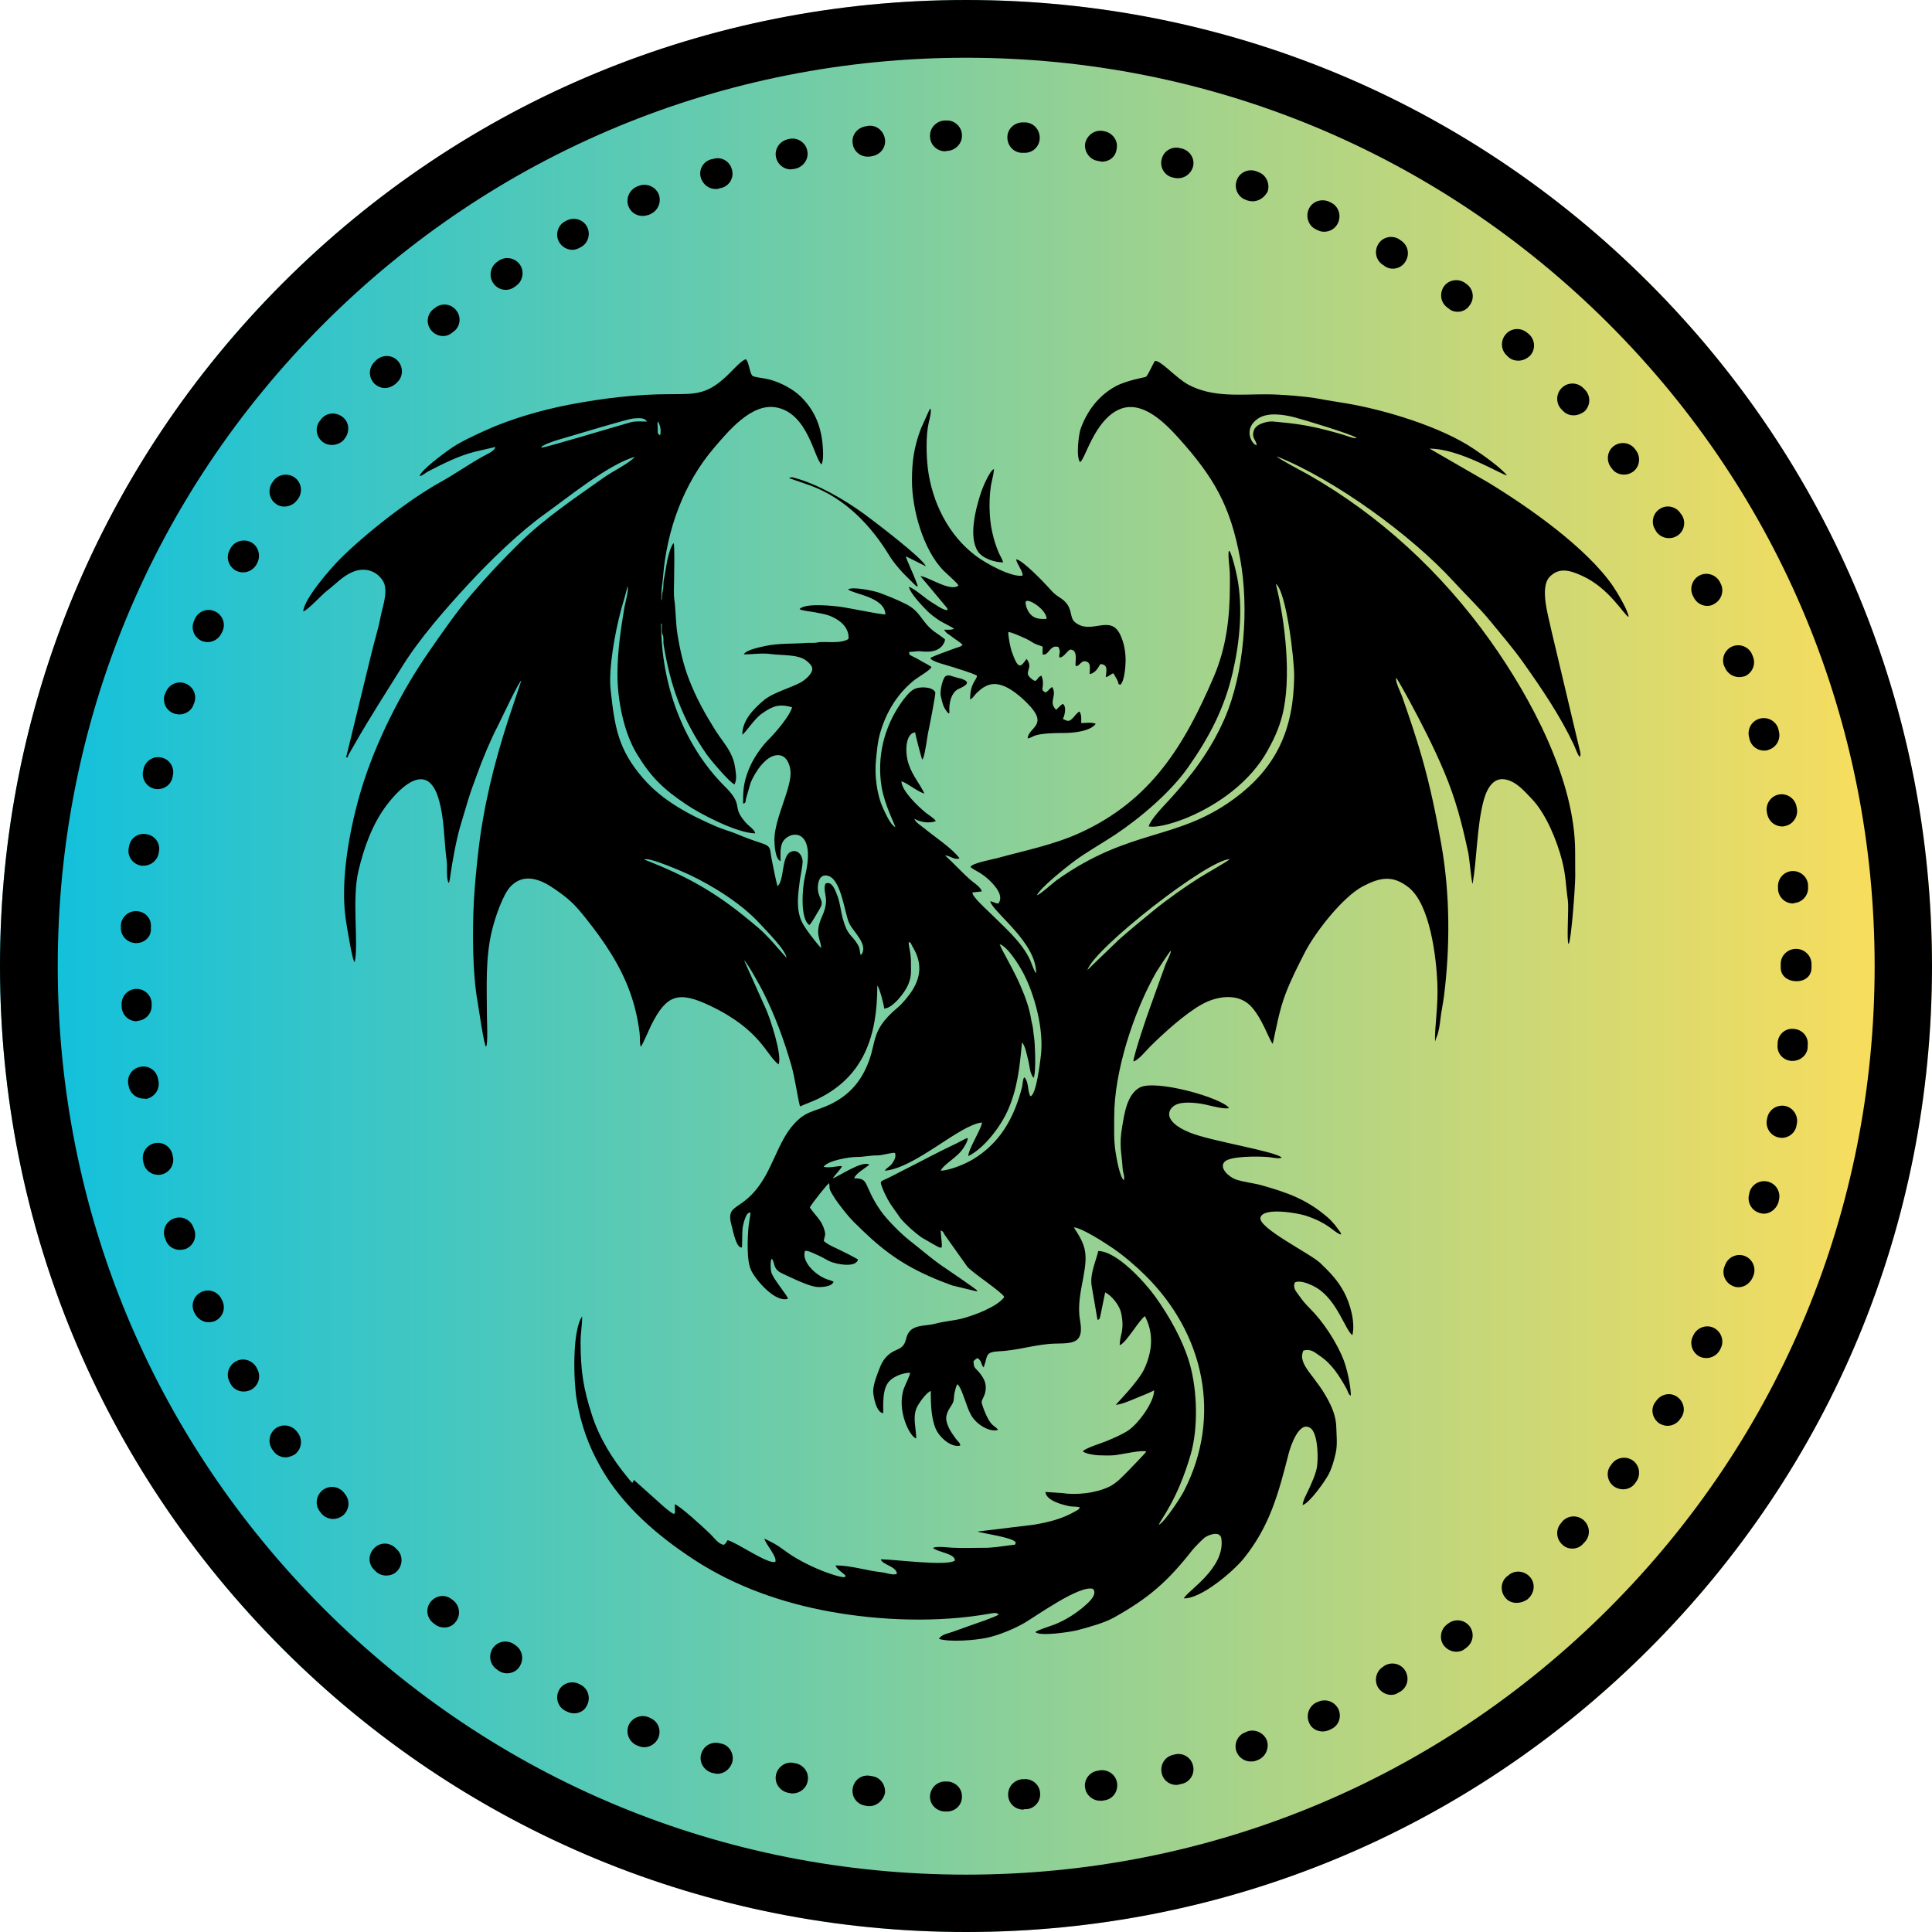 <svg xmlns="http://www.w3.org/2000/svg" xmlns:xlink="http://www.w3.org/1999/xlink" width="500" zoomAndPan="magnify" viewBox="0 0 375 375" height="500" preserveAspectRatio="xMidYMid meet" version="1.0"><defs><clipPath id="2ef7af2859"><path d="M 187.5 0 C 83.945 0 0 83.945 0 187.5 C 0 291.055 83.945 375 187.5 375 C 291.055 375 375 291.055 375 187.5 C 375 83.945 291.055 0 187.5 0 Z M 187.5 0 " clip-rule="nonzero"/></clipPath><linearGradient x1="-0" gradientTransform="matrix(1.465, 0, 0, 1.465, 0, 0)" y1="128" x2="256" gradientUnits="userSpaceOnUse" y2="128" id="bdc24d9ae6"><stop stop-opacity="1" stop-color="rgb(4.7%, 75.299%, 87.5%)" offset="0"/><stop stop-opacity="1" stop-color="rgb(5.072%, 75.345%, 87.294%)" offset="0.004"/><stop stop-opacity="1" stop-color="rgb(5.444%, 75.392%, 87.088%)" offset="0.008"/><stop stop-opacity="1" stop-color="rgb(5.817%, 75.438%, 86.882%)" offset="0.012"/><stop stop-opacity="1" stop-color="rgb(6.189%, 75.484%, 86.678%)" offset="0.016"/><stop stop-opacity="1" stop-color="rgb(6.56%, 75.529%, 86.472%)" offset="0.02"/><stop stop-opacity="1" stop-color="rgb(6.932%, 75.575%, 86.267%)" offset="0.023"/><stop stop-opacity="1" stop-color="rgb(7.304%, 75.621%, 86.061%)" offset="0.027"/><stop stop-opacity="1" stop-color="rgb(7.677%, 75.668%, 85.855%)" offset="0.031"/><stop stop-opacity="1" stop-color="rgb(8.049%, 75.714%, 85.649%)" offset="0.035"/><stop stop-opacity="1" stop-color="rgb(8.421%, 75.76%, 85.445%)" offset="0.039"/><stop stop-opacity="1" stop-color="rgb(8.794%, 75.806%, 85.239%)" offset="0.043"/><stop stop-opacity="1" stop-color="rgb(9.166%, 75.853%, 85.034%)" offset="0.047"/><stop stop-opacity="1" stop-color="rgb(9.538%, 75.899%, 84.828%)" offset="0.051"/><stop stop-opacity="1" stop-color="rgb(9.911%, 75.945%, 84.622%)" offset="0.055"/><stop stop-opacity="1" stop-color="rgb(10.283%, 75.99%, 84.416%)" offset="0.059"/><stop stop-opacity="1" stop-color="rgb(10.655%, 76.036%, 84.212%)" offset="0.062"/><stop stop-opacity="1" stop-color="rgb(11.028%, 76.082%, 84.006%)" offset="0.066"/><stop stop-opacity="1" stop-color="rgb(11.4%, 76.129%, 83.801%)" offset="0.07"/><stop stop-opacity="1" stop-color="rgb(11.772%, 76.175%, 83.595%)" offset="0.074"/><stop stop-opacity="1" stop-color="rgb(12.144%, 76.221%, 83.389%)" offset="0.078"/><stop stop-opacity="1" stop-color="rgb(12.517%, 76.266%, 83.183%)" offset="0.082"/><stop stop-opacity="1" stop-color="rgb(12.889%, 76.314%, 82.979%)" offset="0.086"/><stop stop-opacity="1" stop-color="rgb(13.261%, 76.36%, 82.773%)" offset="0.09"/><stop stop-opacity="1" stop-color="rgb(13.634%, 76.405%, 82.568%)" offset="0.094"/><stop stop-opacity="1" stop-color="rgb(14.006%, 76.451%, 82.362%)" offset="0.098"/><stop stop-opacity="1" stop-color="rgb(14.378%, 76.498%, 82.156%)" offset="0.102"/><stop stop-opacity="1" stop-color="rgb(14.751%, 76.544%, 81.95%)" offset="0.105"/><stop stop-opacity="1" stop-color="rgb(15.123%, 76.59%, 81.746%)" offset="0.109"/><stop stop-opacity="1" stop-color="rgb(15.495%, 76.636%, 81.54%)" offset="0.113"/><stop stop-opacity="1" stop-color="rgb(15.868%, 76.682%, 81.335%)" offset="0.117"/><stop stop-opacity="1" stop-color="rgb(16.24%, 76.727%, 81.129%)" offset="0.121"/><stop stop-opacity="1" stop-color="rgb(16.612%, 76.775%, 80.925%)" offset="0.125"/><stop stop-opacity="1" stop-color="rgb(16.985%, 76.82%, 80.719%)" offset="0.129"/><stop stop-opacity="1" stop-color="rgb(17.357%, 76.866%, 80.513%)" offset="0.133"/><stop stop-opacity="1" stop-color="rgb(17.729%, 76.912%, 80.307%)" offset="0.137"/><stop stop-opacity="1" stop-color="rgb(18.102%, 76.959%, 80.103%)" offset="0.141"/><stop stop-opacity="1" stop-color="rgb(18.472%, 77.005%, 79.897%)" offset="0.145"/><stop stop-opacity="1" stop-color="rgb(18.845%, 77.051%, 79.692%)" offset="0.148"/><stop stop-opacity="1" stop-color="rgb(19.217%, 77.097%, 79.486%)" offset="0.152"/><stop stop-opacity="1" stop-color="rgb(19.589%, 77.142%, 79.28%)" offset="0.156"/><stop stop-opacity="1" stop-color="rgb(19.962%, 77.188%, 79.074%)" offset="0.16"/><stop stop-opacity="1" stop-color="rgb(20.334%, 77.235%, 78.87%)" offset="0.164"/><stop stop-opacity="1" stop-color="rgb(20.706%, 77.281%, 78.664%)" offset="0.168"/><stop stop-opacity="1" stop-color="rgb(21.078%, 77.327%, 78.459%)" offset="0.172"/><stop stop-opacity="1" stop-color="rgb(21.451%, 77.373%, 78.253%)" offset="0.176"/><stop stop-opacity="1" stop-color="rgb(21.823%, 77.42%, 78.047%)" offset="0.18"/><stop stop-opacity="1" stop-color="rgb(22.195%, 77.466%, 77.841%)" offset="0.184"/><stop stop-opacity="1" stop-color="rgb(22.568%, 77.512%, 77.637%)" offset="0.188"/><stop stop-opacity="1" stop-color="rgb(22.94%, 77.557%, 77.431%)" offset="0.191"/><stop stop-opacity="1" stop-color="rgb(23.312%, 77.605%, 77.226%)" offset="0.195"/><stop stop-opacity="1" stop-color="rgb(23.685%, 77.65%, 77.02%)" offset="0.199"/><stop stop-opacity="1" stop-color="rgb(24.057%, 77.696%, 76.814%)" offset="0.203"/><stop stop-opacity="1" stop-color="rgb(24.429%, 77.742%, 76.608%)" offset="0.207"/><stop stop-opacity="1" stop-color="rgb(24.802%, 77.788%, 76.404%)" offset="0.211"/><stop stop-opacity="1" stop-color="rgb(25.174%, 77.834%, 76.198%)" offset="0.215"/><stop stop-opacity="1" stop-color="rgb(25.546%, 77.881%, 75.993%)" offset="0.219"/><stop stop-opacity="1" stop-color="rgb(25.919%, 77.927%, 75.787%)" offset="0.223"/><stop stop-opacity="1" stop-color="rgb(26.291%, 77.972%, 75.581%)" offset="0.227"/><stop stop-opacity="1" stop-color="rgb(26.663%, 78.018%, 75.375%)" offset="0.23"/><stop stop-opacity="1" stop-color="rgb(27.036%, 78.065%, 75.171%)" offset="0.234"/><stop stop-opacity="1" stop-color="rgb(27.408%, 78.111%, 74.965%)" offset="0.238"/><stop stop-opacity="1" stop-color="rgb(27.78%, 78.157%, 74.76%)" offset="0.242"/><stop stop-opacity="1" stop-color="rgb(28.152%, 78.203%, 74.554%)" offset="0.246"/><stop stop-opacity="1" stop-color="rgb(28.525%, 78.249%, 74.35%)" offset="0.25"/><stop stop-opacity="1" stop-color="rgb(28.897%, 78.294%, 74.144%)" offset="0.254"/><stop stop-opacity="1" stop-color="rgb(29.269%, 78.342%, 73.938%)" offset="0.258"/><stop stop-opacity="1" stop-color="rgb(29.642%, 78.387%, 73.732%)" offset="0.262"/><stop stop-opacity="1" stop-color="rgb(30.014%, 78.433%, 73.528%)" offset="0.266"/><stop stop-opacity="1" stop-color="rgb(30.385%, 78.479%, 73.322%)" offset="0.27"/><stop stop-opacity="1" stop-color="rgb(30.757%, 78.526%, 73.117%)" offset="0.273"/><stop stop-opacity="1" stop-color="rgb(31.129%, 78.572%, 72.911%)" offset="0.277"/><stop stop-opacity="1" stop-color="rgb(31.502%, 78.618%, 72.705%)" offset="0.281"/><stop stop-opacity="1" stop-color="rgb(31.874%, 78.664%, 72.499%)" offset="0.285"/><stop stop-opacity="1" stop-color="rgb(32.246%, 78.709%, 72.295%)" offset="0.289"/><stop stop-opacity="1" stop-color="rgb(32.619%, 78.755%, 72.089%)" offset="0.293"/><stop stop-opacity="1" stop-color="rgb(32.991%, 78.802%, 71.884%)" offset="0.297"/><stop stop-opacity="1" stop-color="rgb(33.363%, 78.848%, 71.678%)" offset="0.301"/><stop stop-opacity="1" stop-color="rgb(33.736%, 78.894%, 71.472%)" offset="0.305"/><stop stop-opacity="1" stop-color="rgb(34.108%, 78.94%, 71.266%)" offset="0.309"/><stop stop-opacity="1" stop-color="rgb(34.48%, 78.987%, 71.062%)" offset="0.312"/><stop stop-opacity="1" stop-color="rgb(34.853%, 79.033%, 70.856%)" offset="0.316"/><stop stop-opacity="1" stop-color="rgb(35.225%, 79.079%, 70.651%)" offset="0.32"/><stop stop-opacity="1" stop-color="rgb(35.597%, 79.124%, 70.445%)" offset="0.324"/><stop stop-opacity="1" stop-color="rgb(35.97%, 79.172%, 70.239%)" offset="0.328"/><stop stop-opacity="1" stop-color="rgb(36.342%, 79.218%, 70.033%)" offset="0.332"/><stop stop-opacity="1" stop-color="rgb(36.714%, 79.263%, 69.829%)" offset="0.336"/><stop stop-opacity="1" stop-color="rgb(37.086%, 79.309%, 69.623%)" offset="0.34"/><stop stop-opacity="1" stop-color="rgb(37.459%, 79.355%, 69.418%)" offset="0.344"/><stop stop-opacity="1" stop-color="rgb(37.831%, 79.401%, 69.212%)" offset="0.348"/><stop stop-opacity="1" stop-color="rgb(38.203%, 79.448%, 69.006%)" offset="0.352"/><stop stop-opacity="1" stop-color="rgb(38.576%, 79.494%, 68.8%)" offset="0.355"/><stop stop-opacity="1" stop-color="rgb(38.948%, 79.539%, 68.596%)" offset="0.359"/><stop stop-opacity="1" stop-color="rgb(39.32%, 79.585%, 68.39%)" offset="0.363"/><stop stop-opacity="1" stop-color="rgb(39.693%, 79.633%, 68.185%)" offset="0.367"/><stop stop-opacity="1" stop-color="rgb(40.065%, 79.678%, 67.979%)" offset="0.371"/><stop stop-opacity="1" stop-color="rgb(40.437%, 79.724%, 67.775%)" offset="0.375"/><stop stop-opacity="1" stop-color="rgb(40.81%, 79.77%, 67.569%)" offset="0.379"/><stop stop-opacity="1" stop-color="rgb(41.182%, 79.816%, 67.363%)" offset="0.383"/><stop stop-opacity="1" stop-color="rgb(41.553%, 79.861%, 67.157%)" offset="0.387"/><stop stop-opacity="1" stop-color="rgb(41.925%, 79.909%, 66.953%)" offset="0.391"/><stop stop-opacity="1" stop-color="rgb(42.297%, 79.955%, 66.747%)" offset="0.395"/><stop stop-opacity="1" stop-color="rgb(42.67%, 80%, 66.542%)" offset="0.398"/><stop stop-opacity="1" stop-color="rgb(43.042%, 80.046%, 66.336%)" offset="0.402"/><stop stop-opacity="1" stop-color="rgb(43.414%, 80.093%, 66.13%)" offset="0.406"/><stop stop-opacity="1" stop-color="rgb(43.787%, 80.139%, 65.924%)" offset="0.41"/><stop stop-opacity="1" stop-color="rgb(44.159%, 80.185%, 65.72%)" offset="0.414"/><stop stop-opacity="1" stop-color="rgb(44.531%, 80.231%, 65.514%)" offset="0.418"/><stop stop-opacity="1" stop-color="rgb(44.904%, 80.278%, 65.309%)" offset="0.422"/><stop stop-opacity="1" stop-color="rgb(45.276%, 80.324%, 65.103%)" offset="0.426"/><stop stop-opacity="1" stop-color="rgb(45.648%, 80.37%, 64.897%)" offset="0.43"/><stop stop-opacity="1" stop-color="rgb(46.021%, 80.415%, 64.691%)" offset="0.434"/><stop stop-opacity="1" stop-color="rgb(46.393%, 80.461%, 64.487%)" offset="0.438"/><stop stop-opacity="1" stop-color="rgb(46.765%, 80.507%, 64.281%)" offset="0.441"/><stop stop-opacity="1" stop-color="rgb(47.137%, 80.554%, 64.076%)" offset="0.445"/><stop stop-opacity="1" stop-color="rgb(47.51%, 80.6%, 63.87%)" offset="0.449"/><stop stop-opacity="1" stop-color="rgb(47.882%, 80.646%, 63.664%)" offset="0.453"/><stop stop-opacity="1" stop-color="rgb(48.254%, 80.692%, 63.458%)" offset="0.457"/><stop stop-opacity="1" stop-color="rgb(48.627%, 80.739%, 63.254%)" offset="0.461"/><stop stop-opacity="1" stop-color="rgb(48.999%, 80.785%, 63.048%)" offset="0.465"/><stop stop-opacity="1" stop-color="rgb(49.371%, 80.83%, 62.843%)" offset="0.469"/><stop stop-opacity="1" stop-color="rgb(49.744%, 80.876%, 62.637%)" offset="0.473"/><stop stop-opacity="1" stop-color="rgb(50.116%, 80.922%, 62.431%)" offset="0.477"/><stop stop-opacity="1" stop-color="rgb(50.488%, 80.968%, 62.225%)" offset="0.48"/><stop stop-opacity="1" stop-color="rgb(50.861%, 81.015%, 62.021%)" offset="0.484"/><stop stop-opacity="1" stop-color="rgb(51.233%, 81.061%, 61.815%)" offset="0.488"/><stop stop-opacity="1" stop-color="rgb(51.605%, 81.107%, 61.61%)" offset="0.492"/><stop stop-opacity="1" stop-color="rgb(51.978%, 81.152%, 61.404%)" offset="0.496"/><stop stop-opacity="1" stop-color="rgb(52.35%, 81.2%, 61.2%)" offset="0.5"/><stop stop-opacity="1" stop-color="rgb(52.722%, 81.245%, 60.994%)" offset="0.504"/><stop stop-opacity="1" stop-color="rgb(53.094%, 81.291%, 60.788%)" offset="0.508"/><stop stop-opacity="1" stop-color="rgb(53.465%, 81.337%, 60.582%)" offset="0.512"/><stop stop-opacity="1" stop-color="rgb(53.838%, 81.384%, 60.378%)" offset="0.516"/><stop stop-opacity="1" stop-color="rgb(54.21%, 81.43%, 60.172%)" offset="0.52"/><stop stop-opacity="1" stop-color="rgb(54.582%, 81.476%, 59.967%)" offset="0.523"/><stop stop-opacity="1" stop-color="rgb(54.955%, 81.522%, 59.761%)" offset="0.527"/><stop stop-opacity="1" stop-color="rgb(55.327%, 81.567%, 59.555%)" offset="0.531"/><stop stop-opacity="1" stop-color="rgb(55.699%, 81.613%, 59.349%)" offset="0.535"/><stop stop-opacity="1" stop-color="rgb(56.071%, 81.66%, 59.145%)" offset="0.539"/><stop stop-opacity="1" stop-color="rgb(56.444%, 81.706%, 58.939%)" offset="0.543"/><stop stop-opacity="1" stop-color="rgb(56.816%, 81.752%, 58.734%)" offset="0.547"/><stop stop-opacity="1" stop-color="rgb(57.188%, 81.798%, 58.528%)" offset="0.551"/><stop stop-opacity="1" stop-color="rgb(57.561%, 81.845%, 58.322%)" offset="0.555"/><stop stop-opacity="1" stop-color="rgb(57.933%, 81.891%, 58.116%)" offset="0.559"/><stop stop-opacity="1" stop-color="rgb(58.305%, 81.937%, 57.912%)" offset="0.562"/><stop stop-opacity="1" stop-color="rgb(58.678%, 81.982%, 57.706%)" offset="0.566"/><stop stop-opacity="1" stop-color="rgb(59.05%, 82.028%, 57.501%)" offset="0.57"/><stop stop-opacity="1" stop-color="rgb(59.422%, 82.074%, 57.295%)" offset="0.574"/><stop stop-opacity="1" stop-color="rgb(59.795%, 82.121%, 57.089%)" offset="0.578"/><stop stop-opacity="1" stop-color="rgb(60.167%, 82.167%, 56.883%)" offset="0.582"/><stop stop-opacity="1" stop-color="rgb(60.539%, 82.213%, 56.679%)" offset="0.586"/><stop stop-opacity="1" stop-color="rgb(60.912%, 82.259%, 56.473%)" offset="0.59"/><stop stop-opacity="1" stop-color="rgb(61.284%, 82.306%, 56.268%)" offset="0.594"/><stop stop-opacity="1" stop-color="rgb(61.656%, 82.352%, 56.062%)" offset="0.598"/><stop stop-opacity="1" stop-color="rgb(62.029%, 82.397%, 55.856%)" offset="0.602"/><stop stop-opacity="1" stop-color="rgb(62.401%, 82.443%, 55.65%)" offset="0.605"/><stop stop-opacity="1" stop-color="rgb(62.773%, 82.491%, 55.446%)" offset="0.609"/><stop stop-opacity="1" stop-color="rgb(63.145%, 82.536%, 55.24%)" offset="0.613"/><stop stop-opacity="1" stop-color="rgb(63.518%, 82.582%, 55.035%)" offset="0.617"/><stop stop-opacity="1" stop-color="rgb(63.89%, 82.628%, 54.829%)" offset="0.621"/><stop stop-opacity="1" stop-color="rgb(64.262%, 82.674%, 54.625%)" offset="0.625"/><stop stop-opacity="1" stop-color="rgb(64.635%, 82.719%, 54.419%)" offset="0.629"/><stop stop-opacity="1" stop-color="rgb(65.007%, 82.767%, 54.213%)" offset="0.633"/><stop stop-opacity="1" stop-color="rgb(65.378%, 82.812%, 54.007%)" offset="0.637"/><stop stop-opacity="1" stop-color="rgb(65.75%, 82.858%, 53.802%)" offset="0.641"/><stop stop-opacity="1" stop-color="rgb(66.122%, 82.904%, 53.596%)" offset="0.645"/><stop stop-opacity="1" stop-color="rgb(66.495%, 82.951%, 53.392%)" offset="0.648"/><stop stop-opacity="1" stop-color="rgb(66.867%, 82.997%, 53.186%)" offset="0.652"/><stop stop-opacity="1" stop-color="rgb(67.239%, 83.043%, 52.98%)" offset="0.656"/><stop stop-opacity="1" stop-color="rgb(67.612%, 83.089%, 52.774%)" offset="0.66"/><stop stop-opacity="1" stop-color="rgb(67.984%, 83.134%, 52.57%)" offset="0.664"/><stop stop-opacity="1" stop-color="rgb(68.356%, 83.18%, 52.364%)" offset="0.668"/><stop stop-opacity="1" stop-color="rgb(68.729%, 83.228%, 52.159%)" offset="0.672"/><stop stop-opacity="1" stop-color="rgb(69.101%, 83.273%, 51.953%)" offset="0.676"/><stop stop-opacity="1" stop-color="rgb(69.473%, 83.319%, 51.747%)" offset="0.68"/><stop stop-opacity="1" stop-color="rgb(69.846%, 83.365%, 51.541%)" offset="0.684"/><stop stop-opacity="1" stop-color="rgb(70.218%, 83.412%, 51.337%)" offset="0.688"/><stop stop-opacity="1" stop-color="rgb(70.59%, 83.458%, 51.131%)" offset="0.691"/><stop stop-opacity="1" stop-color="rgb(70.963%, 83.504%, 50.926%)" offset="0.695"/><stop stop-opacity="1" stop-color="rgb(71.335%, 83.549%, 50.72%)" offset="0.699"/><stop stop-opacity="1" stop-color="rgb(71.707%, 83.597%, 50.514%)" offset="0.703"/><stop stop-opacity="1" stop-color="rgb(72.079%, 83.643%, 50.308%)" offset="0.707"/><stop stop-opacity="1" stop-color="rgb(72.452%, 83.688%, 50.104%)" offset="0.711"/><stop stop-opacity="1" stop-color="rgb(72.824%, 83.734%, 49.898%)" offset="0.715"/><stop stop-opacity="1" stop-color="rgb(73.196%, 83.78%, 49.693%)" offset="0.719"/><stop stop-opacity="1" stop-color="rgb(73.569%, 83.826%, 49.487%)" offset="0.723"/><stop stop-opacity="1" stop-color="rgb(73.941%, 83.873%, 49.281%)" offset="0.727"/><stop stop-opacity="1" stop-color="rgb(74.313%, 83.919%, 49.075%)" offset="0.73"/><stop stop-opacity="1" stop-color="rgb(74.686%, 83.965%, 48.871%)" offset="0.734"/><stop stop-opacity="1" stop-color="rgb(75.058%, 84.01%, 48.665%)" offset="0.738"/><stop stop-opacity="1" stop-color="rgb(75.43%, 84.058%, 48.46%)" offset="0.742"/><stop stop-opacity="1" stop-color="rgb(75.803%, 84.103%, 48.254%)" offset="0.746"/><stop stop-opacity="1" stop-color="rgb(76.175%, 84.149%, 48.05%)" offset="0.75"/><stop stop-opacity="1" stop-color="rgb(76.546%, 84.195%, 47.844%)" offset="0.754"/><stop stop-opacity="1" stop-color="rgb(76.918%, 84.241%, 47.638%)" offset="0.758"/><stop stop-opacity="1" stop-color="rgb(77.29%, 84.286%, 47.432%)" offset="0.762"/><stop stop-opacity="1" stop-color="rgb(77.663%, 84.334%, 47.227%)" offset="0.766"/><stop stop-opacity="1" stop-color="rgb(78.035%, 84.38%, 47.021%)" offset="0.77"/><stop stop-opacity="1" stop-color="rgb(78.407%, 84.425%, 46.817%)" offset="0.773"/><stop stop-opacity="1" stop-color="rgb(78.78%, 84.471%, 46.611%)" offset="0.777"/><stop stop-opacity="1" stop-color="rgb(79.152%, 84.518%, 46.405%)" offset="0.781"/><stop stop-opacity="1" stop-color="rgb(79.524%, 84.564%, 46.199%)" offset="0.785"/><stop stop-opacity="1" stop-color="rgb(79.897%, 84.61%, 45.995%)" offset="0.789"/><stop stop-opacity="1" stop-color="rgb(80.269%, 84.656%, 45.789%)" offset="0.793"/><stop stop-opacity="1" stop-color="rgb(80.641%, 84.703%, 45.584%)" offset="0.797"/><stop stop-opacity="1" stop-color="rgb(81.013%, 84.749%, 45.378%)" offset="0.801"/><stop stop-opacity="1" stop-color="rgb(81.386%, 84.795%, 45.172%)" offset="0.805"/><stop stop-opacity="1" stop-color="rgb(81.758%, 84.84%, 44.966%)" offset="0.809"/><stop stop-opacity="1" stop-color="rgb(82.13%, 84.886%, 44.762%)" offset="0.812"/><stop stop-opacity="1" stop-color="rgb(82.503%, 84.932%, 44.556%)" offset="0.816"/><stop stop-opacity="1" stop-color="rgb(82.875%, 84.979%, 44.351%)" offset="0.82"/><stop stop-opacity="1" stop-color="rgb(83.247%, 85.025%, 44.145%)" offset="0.824"/><stop stop-opacity="1" stop-color="rgb(83.62%, 85.071%, 43.939%)" offset="0.828"/><stop stop-opacity="1" stop-color="rgb(83.992%, 85.117%, 43.733%)" offset="0.832"/><stop stop-opacity="1" stop-color="rgb(84.364%, 85.164%, 43.529%)" offset="0.836"/><stop stop-opacity="1" stop-color="rgb(84.737%, 85.21%, 43.323%)" offset="0.84"/><stop stop-opacity="1" stop-color="rgb(85.109%, 85.255%, 43.118%)" offset="0.844"/><stop stop-opacity="1" stop-color="rgb(85.481%, 85.301%, 42.912%)" offset="0.848"/><stop stop-opacity="1" stop-color="rgb(85.854%, 85.347%, 42.706%)" offset="0.852"/><stop stop-opacity="1" stop-color="rgb(86.226%, 85.393%, 42.5%)" offset="0.855"/><stop stop-opacity="1" stop-color="rgb(86.598%, 85.44%, 42.296%)" offset="0.859"/><stop stop-opacity="1" stop-color="rgb(86.971%, 85.486%, 42.09%)" offset="0.863"/><stop stop-opacity="1" stop-color="rgb(87.343%, 85.532%, 41.885%)" offset="0.867"/><stop stop-opacity="1" stop-color="rgb(87.715%, 85.577%, 41.679%)" offset="0.871"/><stop stop-opacity="1" stop-color="rgb(88.087%, 85.625%, 41.475%)" offset="0.875"/><stop stop-opacity="1" stop-color="rgb(88.458%, 85.67%, 41.269%)" offset="0.879"/><stop stop-opacity="1" stop-color="rgb(88.831%, 85.716%, 41.063%)" offset="0.883"/><stop stop-opacity="1" stop-color="rgb(89.203%, 85.762%, 40.857%)" offset="0.887"/><stop stop-opacity="1" stop-color="rgb(89.575%, 85.809%, 40.652%)" offset="0.891"/><stop stop-opacity="1" stop-color="rgb(89.948%, 85.855%, 40.446%)" offset="0.895"/><stop stop-opacity="1" stop-color="rgb(90.32%, 85.901%, 40.242%)" offset="0.898"/><stop stop-opacity="1" stop-color="rgb(90.692%, 85.947%, 40.036%)" offset="0.902"/><stop stop-opacity="1" stop-color="rgb(91.064%, 85.992%, 39.83%)" offset="0.906"/><stop stop-opacity="1" stop-color="rgb(91.437%, 86.038%, 39.624%)" offset="0.91"/><stop stop-opacity="1" stop-color="rgb(91.809%, 86.086%, 39.42%)" offset="0.914"/><stop stop-opacity="1" stop-color="rgb(92.181%, 86.131%, 39.214%)" offset="0.918"/><stop stop-opacity="1" stop-color="rgb(92.554%, 86.177%, 39.009%)" offset="0.922"/><stop stop-opacity="1" stop-color="rgb(92.926%, 86.223%, 38.803%)" offset="0.926"/><stop stop-opacity="1" stop-color="rgb(93.298%, 86.27%, 38.597%)" offset="0.93"/><stop stop-opacity="1" stop-color="rgb(93.671%, 86.316%, 38.391%)" offset="0.934"/><stop stop-opacity="1" stop-color="rgb(94.043%, 86.362%, 38.187%)" offset="0.938"/><stop stop-opacity="1" stop-color="rgb(94.415%, 86.407%, 37.981%)" offset="0.941"/><stop stop-opacity="1" stop-color="rgb(94.788%, 86.453%, 37.776%)" offset="0.945"/><stop stop-opacity="1" stop-color="rgb(95.16%, 86.499%, 37.57%)" offset="0.949"/><stop stop-opacity="1" stop-color="rgb(95.532%, 86.546%, 37.364%)" offset="0.953"/><stop stop-opacity="1" stop-color="rgb(95.905%, 86.592%, 37.158%)" offset="0.957"/><stop stop-opacity="1" stop-color="rgb(96.277%, 86.638%, 36.954%)" offset="0.961"/><stop stop-opacity="1" stop-color="rgb(96.649%, 86.684%, 36.748%)" offset="0.965"/><stop stop-opacity="1" stop-color="rgb(97.021%, 86.731%, 36.543%)" offset="0.969"/><stop stop-opacity="1" stop-color="rgb(97.394%, 86.777%, 36.337%)" offset="0.973"/><stop stop-opacity="1" stop-color="rgb(97.766%, 86.823%, 36.133%)" offset="0.977"/><stop stop-opacity="1" stop-color="rgb(98.138%, 86.868%, 35.927%)" offset="0.98"/><stop stop-opacity="1" stop-color="rgb(98.511%, 86.916%, 35.721%)" offset="0.984"/><stop stop-opacity="1" stop-color="rgb(98.883%, 86.961%, 35.515%)" offset="0.988"/><stop stop-opacity="1" stop-color="rgb(99.255%, 87.007%, 35.31%)" offset="0.992"/><stop stop-opacity="1" stop-color="rgb(99.626%, 87.053%, 35.104%)" offset="0.996"/><stop stop-opacity="1" stop-color="rgb(99.998%, 87.099%, 34.9%)" offset="1"/></linearGradient><clipPath id="0e6112b6d6"><path d="M 58.871 69.727 L 316.121 69.727 L 316.121 318.727 L 58.871 318.727 Z M 58.871 69.727 " clip-rule="nonzero"/></clipPath></defs><g clip-path="url(#2ef7af2859)"><rect x="-37.5" fill="url(#bdc24d9ae6)" width="450" y="-37.5" height="450"/></g><path fill="#000000" d="M 187.539 375 C 137.477 375 90.332 355.5 54.918 320.082 C 19.5 284.668 0 237.598 0 187.539 C 0 137.477 19.5 90.332 54.918 54.918 C 90.332 19.5 137.402 0 187.539 0 C 237.672 0 284.668 19.5 320.082 54.918 C 355.5 90.332 375 137.402 375 187.539 C 375 237.672 355.5 284.668 320.082 320.082 C 284.668 355.5 237.598 375 187.539 375 Z M 187.539 11.207 C 140.465 11.207 96.16 29.512 62.836 62.836 C 29.512 96.16 11.207 140.391 11.207 187.539 C 11.207 234.684 29.512 278.914 62.836 312.238 C 96.16 345.562 140.391 363.867 187.539 363.867 C 234.684 363.867 278.914 345.562 312.238 312.238 C 345.562 278.914 363.867 234.684 363.867 187.539 C 363.867 140.391 345.562 96.16 312.238 62.836 C 278.84 29.512 234.609 11.207 187.539 11.207 Z M 187.539 11.207 " fill-opacity="1" fill-rule="nonzero"/><path fill="#000000" d="M 183.801 351.613 L 183.352 351.613 C 181.711 351.539 180.438 350.195 180.516 348.625 C 180.59 347.055 181.859 345.785 183.43 345.785 C 183.43 345.785 183.504 345.785 183.504 345.785 L 183.875 345.785 C 185.52 345.859 186.789 347.207 186.715 348.773 C 186.715 350.344 185.445 351.613 183.801 351.613 Z M 198.594 351.242 C 197.027 351.242 195.758 350.043 195.68 348.477 C 195.605 346.832 196.801 345.488 198.445 345.336 L 198.746 345.336 C 200.387 345.188 201.809 346.457 201.883 348.027 C 202.031 349.672 200.762 351.09 199.191 351.164 L 198.82 351.164 C 198.672 351.242 198.594 351.242 198.594 351.242 Z M 168.785 350.566 C 168.707 350.566 168.559 350.566 168.41 350.566 L 168.035 350.492 C 166.395 350.27 165.273 348.848 165.496 347.207 C 165.719 345.562 167.141 344.441 168.785 344.664 L 169.156 344.738 C 170.801 344.891 171.922 346.383 171.773 348.027 C 171.473 349.445 170.203 350.566 168.785 350.566 Z M 213.539 349.523 C 212.117 349.523 210.848 348.477 210.625 347.055 C 210.324 345.488 211.445 343.918 213.09 343.695 L 213.465 343.621 C 215.031 343.395 216.602 344.441 216.824 346.086 C 217.051 347.73 216.004 349.223 214.359 349.445 L 213.988 349.523 C 213.914 349.523 213.762 349.523 213.539 349.523 Z M 153.84 348.102 C 153.617 348.102 153.469 348.102 153.242 348.027 L 152.867 347.953 C 151.301 347.578 150.254 346.012 150.629 344.441 C 151 342.871 152.57 341.824 154.141 342.199 L 154.512 342.273 C 156.082 342.648 157.129 344.141 156.754 345.785 C 156.457 347.207 155.184 348.102 153.84 348.102 Z M 228.332 346.457 C 226.988 346.457 225.793 345.562 225.492 344.219 C 225.121 342.648 226.016 341.004 227.66 340.629 L 227.957 340.555 C 229.527 340.109 231.172 341.078 231.547 342.648 C 231.992 344.219 231.023 345.859 229.453 346.234 L 229.078 346.309 C 228.855 346.383 228.555 346.457 228.332 346.457 Z M 139.27 344.293 C 138.973 344.293 138.672 344.219 138.375 344.141 L 138.074 344.066 C 136.508 343.543 135.609 341.902 136.133 340.332 C 136.656 338.762 138.227 337.941 139.793 338.391 L 140.168 338.465 C 141.738 338.91 142.559 340.629 142.109 342.125 C 141.66 343.469 140.465 344.293 139.27 344.293 Z M 242.754 341.902 C 241.559 341.902 240.438 341.152 239.988 339.957 C 239.465 338.465 240.211 336.746 241.781 336.223 L 242.078 336.074 C 243.574 335.551 245.293 336.297 245.891 337.793 C 246.414 339.285 245.668 341.004 244.172 341.602 L 243.797 341.75 C 243.426 341.902 243.125 341.902 242.754 341.902 Z M 125.074 339.137 C 124.699 339.137 124.328 339.062 123.953 338.914 L 123.582 338.762 C 122.086 338.09 121.414 336.371 122.012 334.879 C 122.684 333.383 124.402 332.711 125.898 333.309 L 126.195 333.457 C 127.691 334.055 128.438 335.773 127.766 337.344 C 127.316 338.391 126.195 339.137 125.074 339.137 Z M 256.723 336.074 C 255.605 336.074 254.559 335.477 254.109 334.43 C 253.438 332.934 254.035 331.215 255.453 330.469 L 255.828 330.32 C 257.32 329.648 259.039 330.246 259.789 331.738 C 260.461 333.234 259.863 334.953 258.367 335.625 L 258.07 335.773 C 257.547 336 257.098 336.074 256.723 336.074 Z M 111.402 332.562 C 110.953 332.562 110.43 332.41 109.98 332.188 L 109.684 332.039 C 108.262 331.293 107.742 329.496 108.488 328.078 C 109.234 326.66 111.027 326.137 112.449 326.883 L 112.746 327.031 C 114.168 327.781 114.688 329.574 113.941 330.992 C 113.492 332.039 112.449 332.562 111.402 332.562 Z M 270.023 328.977 C 269.051 328.977 268.082 328.453 267.484 327.555 C 266.66 326.137 267.109 324.344 268.453 323.52 L 268.754 323.297 C 270.172 322.473 271.965 322.922 272.789 324.344 C 273.609 325.762 273.16 327.555 271.742 328.379 L 271.445 328.527 C 271.07 328.824 270.547 328.977 270.023 328.977 Z M 98.402 324.789 C 97.879 324.789 97.281 324.641 96.758 324.27 L 96.457 324.043 C 95.113 323.148 94.738 321.355 95.637 319.934 C 96.531 318.59 98.328 318.215 99.746 319.113 L 100.043 319.336 C 101.391 320.234 101.762 322.027 100.867 323.445 C 100.344 324.344 99.371 324.789 98.402 324.789 Z M 282.652 320.605 C 281.754 320.605 280.859 320.16 280.262 319.41 C 279.289 318.141 279.586 316.273 280.859 315.301 L 281.156 315.078 C 282.5 314.105 284.293 314.406 285.266 315.676 C 286.238 317.02 285.938 318.812 284.668 319.785 L 284.371 320.008 C 283.848 320.457 283.25 320.605 282.652 320.605 Z M 86.223 315.898 C 85.551 315.898 84.879 315.676 84.355 315.227 L 84.055 315.004 C 82.785 313.957 82.562 312.164 83.605 310.895 C 84.652 309.625 86.445 309.398 87.715 310.445 L 88.016 310.668 C 89.285 311.715 89.434 313.582 88.465 314.777 C 87.941 315.527 87.117 315.898 86.223 315.898 Z M 294.383 311.117 C 293.559 311.117 292.738 310.82 292.215 310.145 C 291.168 308.949 291.242 307.082 292.438 306.035 L 292.738 305.812 C 293.934 304.691 295.801 304.84 296.922 306.035 C 298.043 307.234 297.895 309.102 296.699 310.223 L 296.473 310.445 C 295.801 310.895 295.055 311.117 294.383 311.117 Z M 74.941 305.812 C 74.191 305.812 73.445 305.516 72.922 304.992 L 72.625 304.691 C 71.43 303.57 71.43 301.703 72.625 300.508 C 73.746 299.312 75.613 299.312 76.809 300.508 L 77.031 300.73 C 78.227 301.852 78.227 303.723 77.105 304.918 C 76.508 305.59 75.688 305.812 74.941 305.812 Z M 305.215 300.582 C 304.469 300.582 303.797 300.359 303.199 299.762 C 302.004 298.641 301.926 296.773 303.047 295.578 L 303.273 295.277 C 304.395 294.082 306.262 294.008 307.457 295.129 C 308.652 296.25 308.727 298.117 307.605 299.312 L 307.383 299.535 C 306.785 300.285 305.961 300.582 305.215 300.582 Z M 64.629 294.828 C 63.809 294.828 62.984 294.457 62.387 293.785 L 62.164 293.484 C 61.117 292.215 61.266 290.422 62.539 289.301 C 63.809 288.254 65.602 288.402 66.723 289.676 L 66.945 289.973 C 67.992 291.242 67.844 293.035 66.57 294.156 C 65.973 294.605 65.301 294.828 64.629 294.828 Z M 315.004 289.078 C 314.406 289.078 313.734 288.852 313.211 288.48 C 311.941 287.508 311.641 285.641 312.688 284.371 L 312.91 284.07 C 313.883 282.801 315.75 282.578 317.02 283.547 C 318.289 284.52 318.516 286.387 317.543 287.656 L 317.32 287.957 C 316.797 288.703 315.898 289.078 315.004 289.078 Z M 55.438 282.875 C 54.543 282.875 53.57 282.426 53.047 281.605 L 52.824 281.305 C 51.926 279.961 52.227 278.168 53.57 277.195 C 54.918 276.301 56.711 276.598 57.68 277.945 L 57.906 278.242 C 58.801 279.586 58.504 281.379 57.156 282.352 C 56.559 282.652 55.961 282.875 55.438 282.875 Z M 323.672 276.75 C 323.148 276.75 322.625 276.598 322.102 276.301 C 320.758 275.402 320.309 273.609 321.203 272.266 L 321.43 271.965 C 322.324 270.621 324.117 270.172 325.465 271.07 C 326.809 271.965 327.258 273.758 326.359 275.105 L 326.137 275.402 C 325.613 276.227 324.641 276.75 323.672 276.75 Z M 47.297 270.098 C 46.25 270.098 45.277 269.574 44.754 268.605 L 44.605 268.305 C 43.785 266.887 44.305 265.094 45.727 264.27 C 47.145 263.449 48.938 263.973 49.762 265.391 L 49.91 265.691 C 50.73 267.109 50.211 268.902 48.789 269.727 C 48.34 269.949 47.816 270.098 47.297 270.098 Z M 331.215 263.598 C 330.77 263.598 330.32 263.523 329.871 263.301 C 328.453 262.551 327.855 260.758 328.602 259.34 L 328.75 259.039 C 329.496 257.621 331.293 257.023 332.711 257.77 C 334.129 258.52 334.727 260.312 333.98 261.73 L 333.832 262.027 C 333.309 263 332.262 263.598 331.215 263.598 Z M 40.496 256.648 C 39.375 256.648 38.328 255.977 37.805 254.93 L 37.656 254.633 C 36.984 253.137 37.656 251.418 39.152 250.746 C 40.645 250.074 42.363 250.746 43.035 252.242 L 43.188 252.539 C 43.859 254.035 43.188 255.754 41.691 256.426 C 41.316 256.574 40.871 256.648 40.496 256.648 Z M 337.418 249.852 C 337.043 249.852 336.672 249.777 336.371 249.625 C 334.879 249.027 334.129 247.309 334.727 245.816 L 334.879 245.441 C 335.477 243.949 337.195 243.199 338.688 243.797 C 340.184 244.395 340.93 246.113 340.332 247.609 L 340.184 247.984 C 339.66 249.102 338.613 249.852 337.418 249.852 Z M 34.891 242.602 C 33.695 242.602 32.5 241.855 32.129 240.586 L 31.977 240.211 C 31.457 238.645 32.277 237 33.848 236.477 C 35.414 235.953 37.059 236.773 37.582 238.344 L 37.73 238.719 C 38.254 240.285 37.434 241.93 35.938 242.453 C 35.566 242.527 35.266 242.602 34.891 242.602 Z M 342.348 235.578 C 342.051 235.578 341.824 235.504 341.527 235.43 C 339.957 234.98 339.062 233.34 339.512 231.77 L 339.586 231.395 C 340.031 229.828 341.676 228.93 343.246 229.379 C 344.816 229.828 345.711 231.469 345.262 233.039 L 345.188 233.414 C 344.738 234.684 343.621 235.578 342.348 235.578 Z M 30.707 228.035 C 29.363 228.035 28.168 227.137 27.867 225.793 L 27.793 225.418 C 27.422 223.848 28.391 222.281 29.961 221.906 C 31.531 221.531 33.098 222.504 33.473 224.074 L 33.547 224.445 C 33.922 226.016 32.949 227.586 31.379 227.957 C 31.156 228.035 30.934 228.035 30.707 228.035 Z M 345.859 220.859 C 345.711 220.859 345.488 220.859 345.262 220.785 C 343.695 220.488 342.648 218.918 342.945 217.348 L 343.023 216.977 C 343.32 215.406 344.891 214.359 346.457 214.66 C 348.027 214.957 349.074 216.527 348.773 218.098 L 348.699 218.469 C 348.477 219.891 347.207 220.859 345.859 220.859 Z M 27.867 213.238 C 26.449 213.238 25.18 212.195 24.957 210.699 L 24.879 210.324 C 24.656 208.684 25.777 207.262 27.422 207.039 C 29.066 206.812 30.484 207.934 30.707 209.578 L 30.781 209.953 C 31.008 211.598 29.887 213.016 28.316 213.312 C 28.168 213.238 28.02 213.238 27.867 213.238 Z M 347.953 205.918 C 347.879 205.918 347.73 205.918 347.652 205.918 C 346.012 205.77 344.816 204.348 345.039 202.703 L 345.039 202.332 C 345.188 200.688 346.609 199.492 348.25 199.715 C 349.895 199.867 351.09 201.285 350.867 202.93 L 350.867 203.301 C 350.793 204.797 349.445 205.918 347.953 205.918 Z M 26.523 198.223 C 24.957 198.223 23.684 197.027 23.609 195.383 L 23.609 195.008 C 23.535 193.363 24.805 192.02 26.375 191.945 C 28.02 191.871 29.363 193.141 29.438 194.711 L 29.438 195.082 C 29.512 196.727 28.242 198.074 26.672 198.148 C 26.598 198.223 26.523 198.223 26.523 198.223 Z M 348.699 190.453 C 347.055 190.453 345.637 189.48 345.637 187.836 L 345.637 187.539 C 345.637 187.539 345.637 187.461 345.637 187.461 L 345.637 187.09 C 345.637 185.445 346.98 184.176 348.625 184.176 C 350.27 184.176 351.613 185.52 351.613 187.09 L 351.613 187.387 C 351.613 187.387 351.613 187.461 351.613 187.461 L 351.613 187.836 C 351.613 189.48 350.344 190.453 348.699 190.453 Z M 26.449 183.055 C 26.375 183.055 26.375 183.055 26.301 183.055 C 24.656 182.98 23.387 181.637 23.461 179.992 L 23.461 179.617 C 23.535 177.973 24.957 176.777 26.523 176.852 C 28.168 176.926 29.438 178.273 29.289 179.918 L 29.289 180.289 C 29.363 181.859 28.02 183.055 26.449 183.055 Z M 348.027 175.359 C 346.531 175.359 345.262 174.238 345.113 172.668 L 345.113 172.297 C 344.965 170.652 346.16 169.23 347.73 169.082 C 349.371 168.934 350.793 170.129 350.941 171.699 L 350.941 172.07 C 351.09 173.715 349.895 175.133 348.25 175.285 C 348.176 175.359 348.102 175.359 348.027 175.359 Z M 27.867 168.035 C 27.719 168.035 27.57 168.035 27.496 168.035 C 25.852 167.812 24.73 166.316 24.957 164.75 L 25.031 164.375 C 25.254 162.73 26.75 161.609 28.391 161.91 C 30.035 162.133 31.156 163.629 30.859 165.273 L 30.781 165.645 C 30.559 166.992 29.289 168.035 27.867 168.035 Z M 345.934 160.414 C 344.516 160.414 343.32 159.445 343.023 158.023 L 342.945 157.652 C 342.648 156.082 343.695 154.512 345.262 154.215 C 346.832 153.914 348.402 154.961 348.699 156.531 L 348.773 156.902 C 349.074 158.473 348.027 160.043 346.457 160.34 C 346.234 160.414 346.086 160.414 345.934 160.414 Z M 30.633 153.168 C 30.41 153.168 30.184 153.168 29.961 153.094 C 28.391 152.719 27.422 151.152 27.793 149.582 L 27.867 149.207 C 28.242 147.641 29.812 146.668 31.379 147.043 C 32.949 147.414 33.922 148.984 33.547 150.555 L 33.473 150.926 C 33.176 152.27 31.977 153.168 30.633 153.168 Z M 342.422 145.695 C 341.152 145.695 339.957 144.875 339.586 143.531 L 339.512 143.156 C 339.062 141.586 339.957 139.941 341.527 139.496 C 343.098 139.047 344.738 139.941 345.188 141.512 L 345.262 141.887 C 345.711 143.453 344.816 145.098 343.246 145.547 C 342.945 145.695 342.648 145.695 342.422 145.695 Z M 34.816 138.672 C 34.52 138.672 34.219 138.598 33.848 138.523 C 32.277 138 31.457 136.355 31.977 134.789 L 32.129 134.488 C 32.652 132.918 34.371 132.098 35.863 132.621 C 37.434 133.145 38.254 134.789 37.73 136.355 L 37.582 136.73 C 37.207 137.926 36.012 138.672 34.816 138.672 Z M 337.566 131.426 C 336.371 131.426 335.25 130.68 334.801 129.559 L 334.652 129.258 C 334.055 127.766 334.801 126.047 336.297 125.449 C 337.793 124.852 339.512 125.598 340.109 127.094 L 340.258 127.465 C 340.855 128.961 340.109 130.68 338.613 131.277 C 338.238 131.352 337.941 131.426 337.566 131.426 Z M 40.348 124.625 C 39.973 124.625 39.523 124.551 39.152 124.402 C 37.656 123.73 36.984 122.012 37.656 120.516 L 37.805 120.145 C 38.48 118.648 40.195 117.977 41.691 118.648 C 43.188 119.32 43.859 121.039 43.188 122.535 L 43.035 122.832 C 42.512 123.953 41.469 124.625 40.348 124.625 Z M 331.367 117.602 C 330.32 117.602 329.273 117.004 328.75 115.961 L 328.602 115.66 C 327.855 114.242 328.453 112.449 329.871 111.699 C 331.293 110.953 333.086 111.551 333.832 112.969 L 333.98 113.27 C 334.727 114.688 334.129 116.48 332.711 117.23 C 332.262 117.527 331.812 117.602 331.367 117.602 Z M 47.145 111.102 C 46.621 111.102 46.176 110.953 45.727 110.73 C 44.305 109.906 43.785 108.113 44.605 106.695 L 44.754 106.395 C 45.578 104.977 47.371 104.527 48.789 105.273 C 50.211 106.098 50.656 107.891 49.91 109.309 L 49.762 109.609 C 49.164 110.578 48.191 111.102 47.145 111.102 Z M 323.895 104.453 C 322.922 104.453 321.953 103.93 321.43 103.109 L 321.277 102.809 C 320.383 101.465 320.832 99.598 322.176 98.773 C 323.52 97.879 325.387 98.328 326.211 99.672 L 326.434 99.969 C 327.332 101.316 326.883 103.184 325.539 104.004 C 324.941 104.379 324.418 104.453 323.895 104.453 Z M 55.215 98.328 C 54.617 98.328 54.02 98.176 53.57 97.805 C 52.227 96.906 51.926 95.039 52.824 93.695 L 53.047 93.395 C 53.945 92.051 55.812 91.75 57.156 92.648 C 58.504 93.621 58.801 95.414 57.906 96.758 L 57.68 97.055 C 57.082 97.879 56.113 98.328 55.215 98.328 Z M 315.227 92.125 C 314.332 92.125 313.434 91.75 312.91 91.004 L 312.688 90.707 C 311.715 89.434 311.941 87.566 313.211 86.598 C 314.48 85.625 316.348 85.848 317.32 87.117 L 317.543 87.418 C 318.516 88.688 318.289 90.555 317.02 91.527 C 316.496 91.902 315.898 92.125 315.227 92.125 Z M 64.406 86.371 C 63.734 86.371 63.059 86.148 62.539 85.699 C 61.266 84.652 61.117 82.785 62.164 81.59 L 62.387 81.293 C 63.434 80.02 65.301 79.945 66.57 80.992 C 67.844 82.039 67.918 83.906 66.871 85.176 L 66.648 85.477 C 66.125 86 65.227 86.371 64.406 86.371 Z M 305.438 80.617 C 304.617 80.617 303.871 80.32 303.273 79.648 L 303.047 79.422 C 301.926 78.227 302.004 76.359 303.199 75.238 C 304.395 74.117 306.262 74.191 307.383 75.387 L 307.68 75.688 C 308.801 76.883 308.727 78.75 307.531 79.871 C 306.934 80.32 306.188 80.617 305.438 80.617 Z M 74.715 75.312 C 73.969 75.312 73.223 75.016 72.625 74.418 C 71.504 73.223 71.504 71.43 72.699 70.234 L 72.996 69.934 C 74.191 68.812 76.062 68.812 77.184 70.008 C 78.301 71.203 78.301 73.074 77.105 74.191 L 76.883 74.418 C 76.211 75.016 75.465 75.312 74.715 75.312 Z M 294.68 70.008 C 294.008 70.008 293.262 69.785 292.738 69.262 L 292.512 69.039 C 291.316 67.992 291.168 66.125 292.289 64.855 C 293.336 63.656 295.203 63.508 296.473 64.629 L 296.773 64.855 C 297.969 65.973 298.117 67.766 296.996 69.039 C 296.25 69.711 295.504 70.008 294.68 70.008 Z M 86 65.227 C 85.176 65.227 84.281 64.855 83.684 64.105 C 82.637 62.836 82.859 60.969 84.129 59.996 L 84.43 59.773 C 85.699 58.727 87.566 58.949 88.539 60.223 C 89.586 61.492 89.359 63.359 88.09 64.332 L 87.793 64.555 C 87.27 65.004 86.672 65.227 86 65.227 Z M 282.949 60.52 C 282.352 60.52 281.754 60.371 281.23 59.922 L 280.934 59.699 C 279.586 58.727 279.363 56.934 280.262 55.59 C 281.23 54.242 283.098 54.02 284.371 54.918 L 284.668 55.141 C 286.012 56.113 286.238 57.98 285.266 59.25 C 284.742 60.07 283.848 60.52 282.949 60.52 Z M 98.176 56.262 C 97.207 56.262 96.309 55.812 95.711 54.918 C 94.816 53.57 95.188 51.703 96.531 50.809 L 96.832 50.582 C 98.176 49.688 100.043 50.059 100.941 51.406 C 101.84 52.75 101.465 54.617 100.121 55.516 L 99.82 55.738 C 99.297 56.113 98.699 56.262 98.176 56.262 Z M 270.324 52.152 C 269.801 52.152 269.277 52.004 268.828 51.703 L 268.531 51.48 C 267.109 50.656 266.66 48.863 267.484 47.445 C 268.305 46.023 270.098 45.578 271.52 46.398 L 271.816 46.621 C 273.238 47.445 273.684 49.238 272.863 50.656 C 272.34 51.629 271.367 52.152 270.324 52.152 Z M 111.102 48.492 C 110.059 48.492 109.012 47.895 108.488 46.922 C 107.742 45.504 108.262 43.707 109.684 42.961 L 109.98 42.812 C 111.402 42.066 113.195 42.59 113.941 44.008 C 114.688 45.426 114.168 47.219 112.746 47.969 L 112.449 48.117 C 112.074 48.34 111.551 48.492 111.102 48.492 Z M 257.023 44.98 C 256.574 44.98 256.203 44.906 255.754 44.68 L 255.453 44.531 C 253.961 43.859 253.363 42.066 254.035 40.57 C 254.707 39.078 256.5 38.48 257.996 39.152 L 258.293 39.301 C 259.789 39.973 260.387 41.766 259.715 43.262 C 259.191 44.383 258.145 44.98 257.023 44.98 Z M 124.699 41.914 C 123.582 41.914 122.461 41.242 122.012 40.121 C 121.414 38.629 122.086 36.91 123.582 36.238 L 123.953 36.086 C 125.449 35.488 127.168 36.164 127.84 37.656 C 128.438 39.152 127.766 40.871 126.27 41.543 L 125.973 41.691 C 125.449 41.84 125.074 41.914 124.699 41.914 Z M 243.125 39.078 C 242.828 39.078 242.453 39 242.156 38.926 L 241.781 38.777 C 240.285 38.254 239.465 36.535 240.062 34.969 C 240.586 33.473 242.305 32.652 243.875 33.25 L 244.246 33.398 C 245.742 33.922 246.562 35.641 246.039 37.207 C 245.441 38.328 244.32 39.078 243.125 39.078 Z M 138.898 36.688 C 137.629 36.688 136.508 35.863 136.059 34.594 C 135.535 33.023 136.43 31.379 138 30.934 L 138.375 30.859 C 139.941 30.336 141.586 31.23 142.035 32.801 C 142.559 34.371 141.66 36.012 140.094 36.461 L 139.719 36.535 C 139.496 36.688 139.195 36.688 138.898 36.688 Z M 228.707 34.594 C 228.48 34.594 228.184 34.594 227.957 34.52 L 227.586 34.445 C 226.016 34.07 225.043 32.426 225.492 30.859 C 225.867 29.289 227.512 28.316 229.078 28.766 L 229.453 28.84 C 231.023 29.289 231.992 30.859 231.547 32.426 C 231.172 33.695 229.977 34.594 228.707 34.594 Z M 153.469 32.875 C 152.121 32.875 150.926 31.902 150.629 30.559 C 150.254 28.988 151.301 27.422 152.867 27.047 L 153.168 26.973 C 154.738 26.598 156.379 27.645 156.68 29.215 C 157.055 30.781 156.008 32.352 154.438 32.727 L 154.066 32.801 C 153.914 32.801 153.691 32.875 153.469 32.875 Z M 213.914 31.379 C 213.762 31.379 213.613 31.379 213.465 31.305 L 213.09 31.23 C 211.52 31.008 210.402 29.438 210.625 27.867 C 210.922 26.301 212.418 25.18 213.988 25.402 L 214.359 25.477 C 215.93 25.777 217.051 27.27 216.75 28.84 C 216.602 30.41 215.332 31.379 213.914 31.379 Z M 168.41 30.41 C 166.914 30.41 165.645 29.289 165.496 27.793 C 165.273 26.152 166.469 24.73 168.109 24.508 L 168.484 24.434 C 170.129 24.207 171.547 25.402 171.773 27.047 C 171.996 28.691 170.801 30.109 169.156 30.336 L 168.785 30.41 C 168.633 30.336 168.484 30.41 168.41 30.41 Z M 198.895 29.664 C 198.82 29.664 198.746 29.664 198.672 29.664 L 198.297 29.664 C 196.652 29.586 195.457 28.168 195.531 26.523 C 195.605 24.879 197.027 23.684 198.672 23.758 L 199.043 23.758 C 200.688 23.836 201.883 25.254 201.809 26.898 C 201.734 28.469 200.465 29.664 198.895 29.664 Z M 183.43 29.363 C 181.859 29.363 180.516 28.094 180.516 26.449 C 180.438 24.805 181.785 23.461 183.352 23.387 L 183.727 23.387 C 185.297 23.312 186.715 24.656 186.715 26.227 C 186.789 27.867 185.445 29.215 183.875 29.289 L 183.43 29.363 C 183.504 29.363 183.504 29.363 183.43 29.363 Z M 183.43 29.363 " fill-opacity="1" fill-rule="nonzero"/><g clip-path="url(#0e6112b6d6)"><path fill="#000000" d="M 211.059 188.301 C 212.297 184.145 234.531 166.758 238.699 166.77 C 238.121 167.285 234.105 169.555 232.883 170.316 C 230.078 172.074 226.523 174.602 223.957 176.691 C 221.703 178.527 219.453 180.391 217.25 182.32 L 211.039 188.301 Z M 146.949 179.895 C 139.668 173.668 134.102 170.367 125.055 166.84 C 125.77 166.195 133.121 169.465 133.656 169.715 C 138.379 171.926 144.031 175.473 147.523 179.32 C 148.668 180.578 152.516 184.395 152.664 185.922 C 150.828 183.867 149.062 181.676 146.961 179.883 Z M 127.695 81.82 C 128.191 82.633 128.359 83.523 128.129 84.508 C 127.367 84.012 127.812 83.949 127.613 82.324 L 127.645 81.91 C 127.645 81.859 127.684 81.852 127.703 81.82 Z M 243.895 86.438 C 242.895 86.172 241.266 83.18 244.195 81.234 C 246.078 79.984 249.066 80.453 251.156 80.969 C 252.746 81.363 262.477 84.316 263.32 84.992 C 262.973 85.18 262.012 84.793 261.227 84.555 C 260.988 84.488 260.879 84.438 260.555 84.336 C 256.328 83.098 253.133 82.363 248.656 81.969 C 247.406 81.859 246.695 81.652 245.434 82.02 C 244.668 82.246 243.68 82.652 243.379 83.523 C 242.844 85.109 243.887 85.398 243.906 86.418 Z M 105.086 86.887 C 105.293 86.359 104.977 86.797 105.539 86.449 C 106.492 85.863 108.773 85.238 109.824 84.934 C 111.602 84.418 121.898 81.285 122.91 81.234 C 124.004 81.176 125.023 80.977 125.59 81.828 C 124.57 81.828 123.367 81.699 122.445 81.957 C 119.926 82.645 105.988 86.875 105.086 86.887 Z M 128.406 115.996 C 128.289 114.66 128.598 113.301 128.695 111.973 C 129.41 102.973 132.633 93.895 138.578 86.953 C 141.344 83.723 145.848 78.203 150.641 79.074 C 156.859 80.203 158.02 88.988 159.461 90.156 C 159.926 89.145 159.746 87.062 159.637 85.973 C 159.262 82.445 157.98 79.441 155.344 76.902 C 153.855 75.477 151.574 74.297 149.598 73.73 C 148.109 73.316 146.266 73.246 145.996 72.891 C 145.441 72.164 145.414 70.332 144.777 69.738 C 144.074 69.824 142.406 71.641 141.82 72.234 C 137.445 76.664 135.262 76.496 130.043 76.508 C 123.477 76.516 116.961 77.309 110.531 78.539 C 105.191 79.559 99.004 81.336 94.062 83.613 C 91.699 84.703 89.191 85.816 87.086 87.34 C 85.906 88.195 81.801 91.188 81.441 92.398 C 82.039 92.348 82.602 91.742 83.18 91.453 C 86.105 89.977 88.855 88.539 92.059 87.707 L 96.156 86.758 C 95.988 87.59 94.34 88.242 93.605 88.66 C 90.938 90.156 88.25 92.051 85.559 93.535 C 79.371 96.965 70.977 103.527 65.957 108.543 C 64.152 110.348 58.973 116.285 58.863 118.676 C 59.914 118.297 62.363 115.512 63.465 114.668 C 65.094 113.422 66.492 111.844 68.426 111.023 C 70.629 110.07 73.012 110.676 74.32 112.738 C 75.488 114.582 74.219 117.871 73.844 119.855 C 73.418 122.094 72.652 124.504 72.117 126.742 L 67.176 147.043 C 67.711 146.887 67.344 147.164 67.652 146.48 L 68.637 144.785 C 71.621 139.52 74.914 134.434 78.109 129.301 C 81.453 123.918 86.504 118.16 90.816 113.488 C 95.035 108.93 100.73 103.359 105.758 99.762 C 110.242 96.551 118.09 90.137 123.199 88.68 C 122.246 89.867 118.805 91.555 117.328 92.605 C 111.723 96.59 105.777 100.523 100.848 105.391 C 97.355 108.832 94.559 111.797 91.375 115.531 C 88.488 118.922 85.641 123.047 83.098 126.723 C 77.801 134.387 72.949 144.012 70.223 152.91 C 67.949 160.348 65.926 170.852 67.148 178.684 C 67.266 179.426 68.406 186.754 68.844 186.723 C 69.656 183.262 68.238 174.52 69.598 168.922 C 70.688 164.43 72.277 159.871 75.191 156.094 C 77.98 152.477 82.969 147.875 85.102 154.965 C 86.312 158.969 86.145 163.07 86.711 167.176 C 86.848 168.176 86.57 170.527 87.086 171.398 C 87.176 171.238 87.117 171.41 87.215 171.082 C 87.215 171.07 87.305 170.734 87.305 170.723 C 87.375 170.398 87.367 170.25 87.414 169.941 C 87.754 167.422 88.617 162.746 89.359 160.297 L 90.898 155.152 C 91.402 153.488 92.039 151.852 92.633 150.207 C 93.645 147.379 95.262 143.496 96.652 140.859 C 97.008 140.176 100.898 131.879 101.176 132.137 L 98.566 139.957 C 95.898 148.172 93.812 156.699 92.84 165.273 C 92.465 168.582 92.176 171.488 91.988 174.816 C 91.672 180.43 91.699 189.043 92.703 194.445 C 92.82 195.098 93.992 203.246 94.34 203.129 C 94.746 202.82 94.508 197.863 94.508 197.09 C 94.508 191.363 94.16 185.898 95.559 180.32 C 96.117 178.117 97.582 173.629 99.141 172.023 C 101.711 169.375 104.953 170.684 107.543 172.48 C 110.473 174.492 111.465 175.441 113.684 178.219 C 115.41 180.371 117.199 182.809 118.637 185.148 C 121.68 190.094 123.406 194.73 124.141 200.434 C 124.27 201.414 124.094 202.297 124.371 203.176 C 124.668 202.949 126.055 199.66 126.402 198.977 C 129.371 193.039 131.691 192.285 137.844 195.219 C 147.664 199.887 148.727 204.824 151.117 206.598 C 151.898 204.941 149.441 197.477 148.617 195.734 L 144.43 186.406 C 145.074 186.863 147.652 191.582 148.121 192.523 C 150.441 197.172 152.129 201.719 153.566 206.676 C 154.32 209.266 154.648 212.148 155.273 214.766 C 156.453 214.238 157.586 213.852 158.715 213.309 C 167.684 208.945 170.285 201.078 170.285 191.312 C 170.672 191.59 171.613 195.168 171.621 195.762 C 173.281 195.734 175.738 192.512 176.297 191.074 C 176.922 189.48 176.82 188.875 176.82 187 C 176.82 184.66 176.375 183.996 176.375 182.848 C 176.91 182.984 176.773 183.156 177.117 183.73 C 178.816 186.523 178.926 189.191 177.16 192.094 C 176.516 193.156 175.195 194.773 174.242 195.566 C 168.398 200.453 170.602 202.406 167.773 207.965 C 166.363 210.742 164.203 212.844 161.406 214.23 C 157.852 215.996 156.266 215.398 153.477 218.93 C 151.691 221.188 150.453 224.59 149.121 227.195 C 144.629 236.008 140.531 232.777 142.051 238.07 C 142.297 238.934 142.902 242.32 144.004 242.133 C 144.094 241.906 144.012 238.883 144.172 238.148 C 144.312 237.504 144.789 235.125 145.68 235.375 C 145.621 236.156 145.371 237.188 145.293 238.078 C 145.094 240.34 144.855 244.801 145.867 246.723 C 146.871 248.637 150.492 252.867 152.941 252.094 C 152.941 251.539 150.023 248.219 149.699 246.91 C 149.551 246.305 149.5 244.891 149.758 244.324 C 150.473 244.828 149.887 246.266 151.711 247.121 C 153.359 247.895 156.594 249.488 158.281 249.766 C 159.203 249.914 161.523 249.797 161.793 248.773 L 161.285 248.547 C 161.059 248.469 160.969 248.469 160.711 248.379 C 157.961 247.445 155.543 244.633 156.254 242.797 C 156.77 242.641 158.219 243.414 158.754 243.641 C 159.578 243.977 160.352 244.512 161.117 244.848 C 162.246 245.355 166.125 246.168 166.543 244.465 L 165.691 243.988 C 165.395 243.828 165.133 243.68 164.816 243.52 C 164.242 243.234 163.695 242.965 163.129 242.68 C 162.129 242.172 160.691 241.637 159.898 240.863 C 160.004 239.984 160.332 239.844 160.035 238.793 C 159.469 236.77 158.289 236.027 157.188 234.363 C 157.516 233.699 160.453 229.949 160.938 229.645 L 161.008 230.258 C 161.008 230.617 160.938 230.328 161.059 230.785 C 161.168 231.18 161.383 231.527 161.594 231.883 C 161.969 232.52 162.406 233.164 162.852 233.746 C 163.707 234.879 164.68 236.137 165.691 237.148 C 170.441 241.887 174.113 244.938 180.375 247.723 C 181.859 248.387 183.281 248.941 184.828 249.508 L 189.512 250.637 C 189.539 250.629 189.598 250.637 189.621 250.598 C 189.641 250.559 189.688 250.57 189.727 250.551 C 189.48 250.191 183.863 246.406 183.012 245.82 C 180.789 244.305 178.715 242.461 176.582 240.805 C 174.918 239.516 172.117 236.711 170.938 235.008 C 167.438 229.949 168.875 228.711 165.801 228.711 C 166.02 227.801 168.031 226.68 168.734 226.074 C 167.418 225.125 162.684 228.426 161.641 228.711 C 162.137 227.949 163.172 227.016 163.43 226.332 C 162.207 226.332 161.008 226.758 159.855 226.48 C 160.66 225.254 164.867 224.551 166.395 224.559 C 167.664 224.57 168.953 224.25 170.254 224.262 C 171.406 224.262 173.023 223.668 173.715 223.777 C 173.992 224.539 173.586 225.223 173.16 225.836 C 172.723 226.473 172.168 226.582 171.73 227.234 C 177.676 226.738 186.324 218.246 190.613 217.879 C 190.504 219.105 187.961 223.004 187.934 224.41 C 191.027 222.875 194.145 218.738 195.543 215.676 C 197.488 211.426 197.922 207.082 198.371 202.316 C 199.035 203.09 199.254 204.574 199.551 205.676 C 199.887 206.906 199.828 208.234 200.613 209.223 C 201.176 208.234 200.859 202.188 200.719 201.395 C 200.602 200.738 200.59 200.195 200.492 199.539 C 200.395 198.906 200.227 198.43 200.137 197.816 C 199.816 195.695 198.984 193.445 198.141 191.492 C 197.098 189.062 195.871 186.883 194.641 184.594 C 194.383 184.117 194.262 183.75 194.023 183.273 C 195.57 183.691 197.793 187.328 198.539 188.715 C 200.879 193.086 202.684 200.004 202.012 205.062 C 201.91 205.836 201.168 212.574 200.008 212.781 C 199.43 211.988 199.719 209.848 198.797 209.094 C 198.48 209.59 198.527 210.383 198.391 210.938 C 196.902 216.828 194.203 221.805 188.855 225.023 C 187.348 225.938 184.34 227.188 182.586 227.227 C 183.27 225.855 185.938 224.609 187.039 222.766 C 187.227 222.449 187.438 222.141 187.586 221.812 C 187.586 221.812 187.785 221.309 187.785 221.297 C 187.883 220.883 187.953 220.781 187.297 221.078 L 185.719 221.902 C 182.129 223.578 178.605 225.512 175.055 227.285 C 174.301 227.66 173.656 228 172.902 228.395 C 170.801 229.496 170.672 228.969 171.297 230.645 C 171.434 231.012 171.582 231.34 171.742 231.688 C 172.07 232.398 172.418 233.004 172.844 233.707 L 174.809 236.504 C 175.969 237.852 177.387 239.09 178.855 240.18 L 181.781 241.855 C 182.25 242.074 182.387 242.254 182.773 242.125 C 182.922 241.727 182.586 239.477 182.586 238.812 C 183.191 239.121 182.961 239.039 183.359 239.676 L 187.805 245.93 C 187.824 245.949 187.852 245.98 187.875 246.008 C 187.895 246.027 187.922 246.059 187.953 246.078 C 189.469 247.527 194.43 250.777 194.926 251.738 C 193.629 253.652 188.887 255.387 186.652 255.953 C 185.035 256.359 183.52 256.398 181.414 256.961 C 179.906 257.359 177.695 257.121 176.594 258.379 C 175.441 259.699 176.305 261.105 174.004 262.027 C 172.527 262.621 171.516 263.684 170.898 265.16 C 170.352 266.488 169.5 268.629 169.488 269.996 C 169.488 270.988 170.066 274.18 171.434 274.309 C 171.434 272.438 171.297 270.137 172.238 268.578 C 173.031 267.27 175.125 266.477 176.645 266.438 C 176.633 267.016 175.68 268.809 175.434 269.531 C 174.004 273.715 176.555 278.859 177.832 279.207 C 177.832 277.223 177.148 275.352 177.852 273.426 C 178.172 272.543 179.848 270.215 180.66 269.996 C 180.66 272.375 180.719 275.242 181.633 277.344 C 182.387 279.059 184.66 281.012 186.355 280.594 C 186.465 280.137 185.949 279.82 185.582 279.336 C 185.254 278.898 185.008 278.512 184.727 278.105 C 184.172 277.281 183.527 275.926 183.676 274.965 C 183.887 273.617 184.816 272.824 185.055 272.02 C 185.195 271.535 185.117 270.938 185.312 270.195 C 185.461 269.66 185.523 269.055 185.859 268.66 C 186.516 269.395 186.859 270.613 187.238 271.582 C 187.676 272.703 187.832 273.477 188.477 274.645 C 189.512 276.52 192.141 278.074 193.727 277.531 C 193.262 276.926 192.863 276.836 192.426 276.34 C 191.762 275.566 191.059 273.953 190.75 272.961 C 190.48 272.117 190.434 272.109 190.848 271.285 C 191.516 269.988 191.523 268.57 190.75 267.332 C 189.461 265.277 189.023 265.992 188.953 264.199 C 189.363 263.863 189.23 263.871 189.719 263.605 C 190.621 264.129 190.352 264.793 190.898 265.398 C 190.988 265.25 190.91 265.457 191.039 265.09 C 191.742 263.129 191.168 262.395 194.016 262.277 C 197.645 262.117 201.355 260.828 205.008 260.789 C 208.48 260.75 210.414 260.609 209.641 256.316 C 209.125 253.473 209.758 250.688 210.273 247.941 C 211.188 243.055 210.699 241.719 208.43 238.227 C 210.074 238.367 214.461 241.23 215.98 242.262 C 218.141 243.738 220.344 245.633 222.211 247.465 C 233.738 258.777 237.27 274.934 229.797 289.426 C 229.094 290.793 226.129 295.324 224.918 295.988 C 225.215 294.977 228.5 291.34 231.117 282.289 C 232.598 277.176 232.398 269.867 230.93 264.734 C 229.621 260.164 226.941 255.426 224.172 251.59 C 222.18 248.836 216.754 242.836 213.172 242.828 C 212.676 244.91 211.562 247.227 211.871 249.469 L 213.023 256.188 C 213.461 256.031 213.41 256.148 213.656 255.039 L 214.512 250.848 C 215.859 251.52 217.316 253.414 217.617 254.871 C 218.332 258.32 217.34 259.074 217.328 261.098 C 218.52 260.77 221.109 256.199 222.23 255.457 C 223.984 258.875 223.668 262.234 222.148 265.617 C 220.988 268.191 216.625 272.516 216.586 272.672 C 217.477 272.672 219.648 271.762 220.504 271.387 C 221.348 271.02 223.379 270.266 224.016 269.848 C 224.016 272.266 220.809 276.48 218.934 277.688 C 217.664 278.512 215.98 279.215 214.629 279.77 C 213.727 280.148 210.691 281.059 210.176 281.703 C 210.652 282.168 212.516 282.449 213.16 282.469 C 214.273 282.496 215.285 282.555 216.414 282.449 C 217.469 282.34 221.883 281.348 222.488 281.754 C 222.348 282.02 219.512 284.965 219.074 285.402 C 217.922 286.551 216.734 287.891 215.273 288.582 C 212.684 289.82 208.984 290.238 206.117 289.801 L 202.914 289.594 C 203.062 291.238 206.066 292.031 207.457 292.328 C 208.242 292.5 208.766 292.359 209.602 292.559 C 209.312 293.113 209.352 292.973 208.738 293.332 C 206.238 294.797 203.508 295.473 200.66 295.949 L 189.707 297.277 C 190.613 297.602 196.82 298.457 197.141 299.387 C 197.141 299.398 197.129 299.488 197.141 299.469 C 197.141 299.445 197.141 299.527 197.129 299.547 C 196.883 300.043 197.059 299.754 196.297 299.902 L 193.398 300.281 C 192.656 300.32 192.188 300.43 191.316 300.43 C 189.164 300.418 186.941 300.527 184.797 300.41 C 184.184 300.379 181.684 300.062 181.098 300.457 C 182.121 301.34 185.461 301.547 185.332 302.918 C 183.758 304.047 173.547 302.66 170.957 302.66 C 171.258 303.758 174.055 304.008 174.082 305.484 C 173.359 305.82 172.059 305.277 171.117 305.176 C 168.121 304.859 165.242 303.848 162.188 303.848 C 162.328 304.363 162.805 304.711 163.211 305.047 L 163.797 305.523 C 164.203 305.93 164.121 305.742 164.016 306.109 C 163.199 306.266 160.434 305.227 159.531 304.871 C 156.941 303.828 154.312 302.488 152.039 300.773 C 150.672 299.746 149.797 299.328 148.367 298.652 C 148.656 299.832 150.867 302.125 150.492 303.156 C 149.043 303.68 142.973 299.348 141.227 298.953 L 140.887 299.496 C 140.75 299.664 140.672 299.715 140.5 299.852 C 139.469 299.727 138.676 298.555 137.992 297.871 C 136.781 296.66 131.891 292.211 130.969 291.973 C 130.969 293.637 131.383 294.5 129.758 293.184 C 129.441 292.926 129.062 292.656 128.773 292.379 L 123.039 287.246 C 122.684 288.027 122.844 288.008 121.859 286.82 C 118.922 283.301 116.355 279.145 114.926 274.746 C 113.199 269.461 112.691 265.953 112.691 260.492 C 112.691 258.797 112.992 257.219 112.992 255.516 C 111.008 258.359 111.344 268.191 111.93 271.652 C 112.754 276.531 114.203 280.613 116.652 284.906 C 120.906 292.359 127.723 298.188 134.848 302.816 C 142.715 307.934 151.781 311.113 160.977 312.789 C 170.809 314.582 182.078 315 192.078 313.215 C 192.766 313.098 193.398 312.918 193.855 313.375 C 193.219 313.871 189.023 315.258 187.953 315.645 C 186.922 316.02 185.918 316.379 184.887 316.746 C 184.043 317.043 182.684 317.258 182.25 318.113 C 184.469 318.766 189.254 318.379 191.543 317.895 C 193.766 317.43 196.82 316.18 198.785 315.039 C 201.367 313.531 209.578 307.594 212.16 308.406 C 213.004 309.398 211.574 310.777 210.809 311.461 C 209.016 313.086 206.844 314.465 204.602 315.348 C 203.996 315.586 201.195 316.457 200.98 316.785 C 201.762 317.676 207.832 316.766 209.215 316.398 C 211.324 315.832 214.363 315.008 216.266 313.938 C 223.094 310.102 226.652 306.961 231.496 300.797 C 231.844 300.359 233.449 298.703 233.867 298.418 C 234.73 297.832 236.852 297.09 237.07 298.664 C 237.855 304.461 230.273 308.914 229.797 310.242 C 233.141 310.34 239.402 304.996 241.457 302.441 C 246.523 296.117 248.172 289.773 250.125 282.148 C 250.473 280.781 252.172 275.598 254.391 277.215 C 255.871 278.293 255.949 283.52 255.535 285.172 C 255.188 286.582 254.75 287.434 254.195 288.73 C 253.766 289.715 252.902 291.141 252.836 292.133 C 254.176 291.766 257.211 287.473 257.875 286.184 C 258.578 284.805 258.895 283.605 259.254 282.07 C 259.629 280.453 259.414 278.562 259.371 276.984 C 259.324 275.43 258.895 274.043 258.23 272.633 C 255.633 267.094 251.703 265.051 252.984 262.137 C 254.492 261.781 255.039 262.406 256.227 263.207 C 258.551 264.773 260.016 267.152 261.348 269.531 C 261.645 270.066 261.723 270.723 262.199 270.898 C 262.199 268.977 261.457 265.695 260.801 263.98 C 259.48 260.562 256.824 256.508 254.215 253.93 C 253.52 253.234 252.836 252.461 252.301 251.68 C 251.715 250.816 250.82 250.062 251.348 248.914 C 252.469 248.387 254.551 249.371 255.523 249.945 C 259.512 252.324 261.117 258.184 262.496 259.164 C 263.102 256.637 262.051 252.996 260.891 250.828 C 259.621 248.449 258.184 247.02 256.289 245.176 C 254.414 243.352 244.074 238.316 244.66 236.305 C 245.254 234.254 251.98 235.473 253.469 235.969 C 257.805 237.414 258.648 238.91 259.988 239.535 C 260.363 239.715 260.383 239.566 260.125 239.129 L 259.105 237.754 C 258.531 237.098 258.203 236.723 257.559 236.176 C 253.617 232.805 249.887 231.477 244.93 230.078 C 243.312 229.625 241.297 229.426 239.848 228.922 C 238.637 228.492 236.523 226.73 237.695 225.5 C 238.797 224.352 244.254 224.43 246.129 224.578 C 246.773 224.629 248.312 225.016 248.777 224.68 C 247.477 223.43 235.145 221.535 230.961 219.84 C 225.207 217.512 226.703 214.805 228.797 214.219 C 230.195 213.832 232.457 214.07 233.895 214.379 C 234.828 214.578 237.824 215.398 238.559 215.062 C 237.102 213.059 224.234 209.441 221.207 211.098 C 218.707 212.465 218.211 216.312 217.793 218.82 C 217.18 222.477 217.727 223.816 217.902 226.789 C 217.965 227.73 218.34 228.137 218.141 229.109 C 217.34 228.414 216.715 224.828 216.523 223.566 C 216.156 221.18 216.266 219.117 216.266 216.699 C 216.266 207.965 220.027 196.477 224.344 188.836 C 224.539 188.488 227.129 184.492 227.238 184.562 C 227.426 184.801 226.355 186.82 226.199 187.27 C 225.879 188.121 225.602 189.023 225.254 189.895 L 223.371 195.141 C 222.715 196.832 220.105 204.594 219.988 206.012 C 220.852 205.922 222.527 203.844 223.223 203.156 C 225.832 200.551 230.078 196.715 233.281 194.941 C 236.039 193.402 240.027 192.699 242.547 195.059 C 244.898 197.262 246.465 202.176 247.043 202.602 C 247.754 199.383 248.312 196.121 249.48 193.016 C 250.574 190.133 251.902 187.535 253.301 184.809 C 255.336 180.875 260.641 174.066 264.57 172.012 C 267.863 170.297 270.316 169.801 273.41 172.242 C 277.578 175.523 278.77 185.781 278.984 190.719 C 279.195 195.316 278.441 199.191 278.539 202.156 C 278.559 202.129 278.57 202.078 278.578 202.047 C 278.59 202.02 278.609 201.969 278.617 201.938 L 278.727 201.602 C 278.816 201.332 278.797 201.422 278.898 201.176 C 279.254 200.352 279.48 198.758 279.582 197.855 C 279.738 196.398 280.086 194.84 280.277 193.355 C 281.477 183.867 281.457 173.551 279.789 164.082 C 278.77 158.273 277.605 152.625 275.98 146.953 C 274.848 142.988 273.512 139.086 272.152 135.199 C 271.902 134.484 270.73 132.156 271.012 131.59 C 271.375 131.988 273.102 135.188 273.512 135.922 C 275.949 140.434 278.254 144.941 280.258 149.672 C 282.586 155.172 283.777 159.879 285 165.578 C 285.227 166.672 285.594 171.141 285.832 171.578 C 286.695 166.441 286.645 160.734 287.867 155.785 C 288.359 153.754 289.504 150.789 292.172 151.285 C 294.312 151.684 295.902 153.574 297.32 155.062 C 300.098 157.977 302.191 163.133 303.191 167.008 C 303.945 169.922 303.926 172.051 304.324 174.777 C 304.543 176.246 304.035 182.699 304.461 183.254 C 305 182.531 305.742 172.133 305.754 170.102 C 305.762 168.523 305.734 166.93 305.734 165.344 C 305.742 151.355 297.082 135.328 289.184 124.254 C 279.879 111.211 267.895 100.051 253.895 92.098 C 253.422 91.832 247.625 88.758 247.875 88.609 C 259.094 93.09 274.004 103.934 282.152 112.875 C 284.48 115.434 287.004 117.801 289.223 120.508 C 291.426 123.195 293.66 125.781 295.672 128.617 C 299.266 133.684 302.797 138.887 305.465 144.527 C 305.801 145.23 306.188 146.48 306.625 146.926 L 306.715 146.707 C 306.715 146.695 306.855 146.566 306.715 145.953 L 301.16 122.531 C 300.582 119.727 298.789 114.074 300.773 111.984 C 302.668 109.992 304.879 110.773 307.043 111.746 C 312.41 114.152 315.219 119.418 316.121 119.746 C 316.039 118.547 313.887 114.957 313.125 113.836 C 307.953 106.266 296.574 98.336 288.789 93.605 L 277.488 87.082 C 283.41 87.082 291.496 92.199 292.5 92.277 C 291.309 90.75 287.836 88.324 286.148 87.184 C 279.68 82.801 268.746 79.539 261.188 78.27 C 259.562 77.992 257.816 77.754 256.227 77.438 C 253.68 76.941 248.422 76.535 245.84 76.535 C 240.684 76.527 235.422 77.18 230.73 74.703 C 228.281 73.414 225.422 70.004 224.195 70.043 C 223.785 70.551 222.836 72.879 222.406 73.156 C 222.348 73.195 218.688 73.84 216.613 74.941 C 213.32 76.715 211.066 79.648 209.789 83.117 C 209.352 84.297 208.836 88.711 209.629 89.691 C 210.594 89.324 212.348 81.699 217.168 79.5 C 221.535 77.508 225.988 81.949 228.668 84.914 C 235.602 92.613 238.828 98.145 240.723 108.504 C 242.449 117.922 241.547 130.637 237.688 139.492 C 234.996 145.645 231.328 150.492 226.844 155.379 C 225.82 156.488 223.301 159.078 222.965 160.406 C 224.898 160.762 228.719 159.434 230.574 158.652 C 236.742 156.043 242.785 151.594 246.078 145.625 C 247.301 143.426 248.242 141.375 248.875 138.914 C 250.742 131.719 249.453 120.559 247.637 113.32 C 249.66 114.738 251.238 128.031 251.199 131.293 C 251.078 141.414 247.914 148.938 239.402 155.141 C 228.281 163.25 219.363 160.723 205.145 170.812 C 204.41 171.328 201.82 173.699 201.266 173.766 C 201.941 172.301 206.762 168.473 208.23 167.363 C 210.781 165.43 213.738 163.816 216.426 162.031 C 221.316 158.781 227.191 153.793 230.574 148.988 C 234.691 143.137 237.645 137.547 239.273 130.5 C 240.613 124.691 241.297 118 240.137 112.062 C 239.539 109.008 237.902 103.352 238.629 110.148 C 238.758 111.348 238.719 112.418 238.719 113.617 C 238.719 119.746 238.055 125.633 235.574 131.41 C 229.898 144.637 223.449 155.34 209.648 161.645 C 204.512 163.992 199.023 165.055 193.609 166.551 C 192.684 166.809 188.637 167.523 188.359 168.285 C 189.172 169 190.523 169.328 192.238 171.051 C 193.219 172.031 194.867 173.895 193.797 175.355 C 193.082 175.375 192.914 175.008 192.199 174.945 C 192.793 177.156 201.117 182.828 201.117 188.902 C 200.781 188.664 200.195 186.922 199.996 186.465 C 198.359 182.777 194.668 179.715 191.871 176.918 C 191.395 176.445 188.637 173.977 188.746 173.23 L 190.57 173.023 C 190.395 172.309 189.469 171.656 188.855 171.18 C 187.219 169.91 185.137 167.543 183.438 166.047 C 184.402 166.066 185.203 166.988 186.246 166.602 C 184.887 164.719 181.465 162.469 179.539 160.883 C 178.996 160.434 177.566 159.535 177.496 158.918 C 178.5 159.582 180.512 159.891 181.652 159.363 C 181.277 158.789 180.203 158.164 179.621 157.691 C 178.191 156.52 175.008 153.496 174.965 151.645 C 176.027 151.93 178.16 153.715 179.422 154.023 C 178.527 152.109 177.227 150.742 176.406 148.422 C 175.551 146.023 175.75 142.316 177.637 142.148 C 177.645 142.555 178.863 147.25 179.016 147.449 C 179.41 146.992 179.641 145.121 179.809 144.309 C 179.918 143.773 179.977 143.02 180.086 142.504 C 180.324 141.441 181.652 134.711 181.543 134.375 C 180.988 133.234 178.527 133.254 177.535 133.711 C 176.582 134.148 175.57 135.484 174.965 136.34 C 171.562 141.156 170.164 146.984 171.129 152.805 C 171.684 156.164 173.746 160.188 173.785 160.543 C 172.902 160.199 171.91 157.957 171.484 157.055 C 170.145 154.211 169.707 150.402 170.047 147.301 C 170.234 145.586 170.324 144.07 170.801 142.406 C 171.949 138.301 174.184 134.582 177.566 131.938 C 178.238 131.41 180.59 130.062 180.789 129.488 C 180.543 129.18 178.984 128.449 178.457 128.102 C 178.082 127.852 177.664 127.695 177.297 127.488 C 176.504 127.031 176.484 127.258 176.465 126.535 C 177.297 126.535 177.973 126.336 178.805 126.426 C 179.164 126.465 178.996 126.457 179.371 126.477 L 179.578 126.477 C 179.609 126.477 179.66 126.477 179.688 126.484 C 181.367 126.574 183.012 125.969 183.449 124.164 C 183.211 123.828 181.773 122.918 181.324 122.578 C 178.805 120.688 178.734 118.676 175.82 117.238 C 174.062 116.363 172.586 115.77 170.711 115.066 C 169.777 114.719 165.543 113.789 164.598 114.402 C 165.672 115.332 171.793 115.879 171.852 119.277 C 170.215 119.141 165.641 118.18 163.617 117.852 C 162.168 117.613 156.137 116.941 155.195 118.25 C 155.781 118.574 157.555 118.703 158.418 118.891 C 159.598 119.141 160.312 119.191 161.473 119.707 C 163.219 120.477 164.855 121.926 164.699 124.008 C 163.379 124.898 160.988 124.57 159.371 124.621 C 158.766 124.641 158.605 124.75 158.043 124.781 C 157.566 124.809 157.039 124.75 156.562 124.789 C 153.973 125 151.078 124.82 148.539 125.387 C 147.566 125.602 144.797 126.137 144.371 127.012 C 145.996 127.02 147.953 126.703 149.637 126.953 C 151.535 127.23 154.855 126.973 156.434 128.18 C 156.891 128.527 157.527 129.082 157.645 129.648 C 157.863 130.707 156.168 132.066 155.352 132.492 C 153.152 133.652 149.977 134.445 148.16 136 C 146.254 137.625 144.062 139.855 144.082 142.613 C 144.816 142.098 146.344 139.609 147.863 138.52 C 150.027 136.973 151.285 136.598 153.746 137.27 C 153.367 138.867 150.602 142.117 149.25 143.477 C 148.953 143.773 148.598 144.148 148.387 144.398 C 146.988 146.094 145.848 147.887 145.125 149.898 C 144.293 152.188 144.23 153.527 144.23 155.984 C 144.766 155.848 144.688 155.746 144.789 155.062 L 145.691 151.949 C 146.473 150.016 148.707 146.391 151.156 146.578 C 152.676 146.695 153.289 148.301 153.43 149.621 C 153.766 152.781 150.324 158.828 150.312 162.965 C 150.312 163.965 150.473 166.84 151.504 167.125 C 151.504 166.035 151.395 164.539 151.84 163.598 C 153.012 161.16 158.605 160.355 156.254 170.09 C 155.699 172.379 155.285 178.426 157.109 179.555 C 157.625 179.039 158.488 177.395 158.965 176.652 C 160.027 174.996 159.25 174.84 158.844 173.293 C 158.566 172.211 158.766 170 160.113 169.93 C 163.23 169.762 163.824 176.988 164.828 179.191 C 165.562 180.816 168.758 183.48 167.09 185.395 C 166.832 184.93 167.02 184.227 166.484 183.332 C 165.215 181.223 164.52 181.746 163.566 178.227 C 163.199 176.871 163.043 175.156 162.547 173.895 C 162.16 172.906 161.516 170.883 160.215 171.516 C 159.57 173.441 161.215 174.203 159.57 177.852 C 157.973 181.41 159.371 182.254 159.371 184.035 C 158.418 182.996 156.086 180.012 155.562 178.785 C 154.48 176.234 154.906 173.66 155.234 170.992 C 155.344 170.102 155.867 167.789 155.781 166.996 C 155.652 165.797 154.617 164.719 153.367 165.41 C 151.664 166.352 152.227 171.062 150.898 172.004 C 150.48 170.367 150.195 168.762 149.848 167.117 C 149.32 164.656 149.906 164.312 147.586 163.578 C 146.363 163.191 144.41 162.477 143.25 161.973 C 141.91 161.387 140.371 161.012 139.012 160.414 C 133.816 158.164 128.645 155.469 124.855 151.098 C 119.957 145.457 119.32 141.125 118.527 133.961 C 118.059 129.805 119.418 122.539 120.551 118.367 C 120.758 117.613 121.762 114.262 121.77 113.797 C 122.137 114.371 121.324 117.109 121.207 117.832 C 120.473 122.223 119.855 126.387 119.848 130.875 C 119.836 135.742 121.027 142.059 123.586 146.289 C 126.355 150.859 128.707 153.109 133.102 156.082 C 136.016 158.066 143.129 161.734 146.594 161.754 C 146.484 161.051 145.363 160.348 144.855 159.781 C 142.418 157.055 143.668 156.758 142.457 154.754 C 142.02 154.043 141.363 153.316 140.77 152.734 C 132.496 144.527 128.32 132.633 128.32 121.062 L 128.469 121.062 C 128.469 121.52 128.43 122.125 128.457 122.551 C 128.516 123.434 128.676 122.965 128.754 123.738 C 128.816 124.234 128.727 124.613 128.816 125.168 C 130.152 133.305 132.406 139.5 137.137 146.398 C 137.844 147.422 141.723 152.012 142.574 152.246 L 142.742 151.812 C 143.012 150.879 142.824 149.969 142.684 149.016 C 142.523 147.887 142.297 147.223 141.793 146.199 C 140.957 144.547 139.809 143.285 138.836 141.73 C 136.793 138.461 135.164 135.527 133.766 131.945 C 132.664 129.141 131.961 126.059 131.492 123.086 C 131.137 120.816 131.188 118.516 130.879 116.277 C 130.738 115.285 130.84 113.668 130.84 112.609 C 130.84 111.391 130.988 106.164 130.758 105.41 C 129.938 106.293 129.391 109.258 129.211 110.527 C 129.082 111.457 128.754 112.609 128.766 113.488 C 128.766 114.867 128.469 114.512 128.469 116.613 L 128.32 116.027 Z M 128.406 115.996 " fill-opacity="1" fill-rule="evenodd"/></g><path fill="#000000" d="M 199.152 116.711 C 199.719 116.148 203.133 118.375 203.152 120.113 C 201.336 120.25 200.137 119.934 199.352 118.168 C 199.191 117.801 198.934 116.93 199.152 116.711 Z M 186.047 113.641 C 184.512 114.969 180.293 111.973 178.648 111.824 L 183.734 117.902 C 184.332 118.773 183.348 118.336 182.895 118.141 C 182.457 117.949 182.367 117.863 181.941 117.594 C 181.297 117.188 180.66 116.82 180.047 116.375 C 179.352 115.867 177.109 114.016 176.414 113.918 C 176.711 115.246 179.113 117.723 180.094 118.703 C 180.699 119.309 181.711 120.023 182.445 120.508 C 183.012 120.875 184.957 121.766 185.184 122.086 C 184.41 122.273 184.082 122.234 183.25 122.234 C 183.816 123.094 183.945 122.918 184.996 123.758 C 185.531 124.195 186.434 124.66 186.832 125.188 C 186.336 125.621 186.008 125.594 185.375 125.832 C 184.77 126.059 180.918 127.418 180.582 127.723 C 180.781 128.449 183.973 129.133 185.035 129.508 C 186.406 129.984 188.391 130.508 189.641 131.145 C 189.551 132.098 188.301 132.512 188.301 135.742 C 188.777 135.613 189.074 135 189.578 134.496 C 189.598 134.477 189.629 134.445 189.66 134.426 C 190.473 133.641 191.375 132.977 192.508 132.809 C 194.957 132.441 197.734 134.832 199.422 136.527 C 203.707 140.828 199.648 141.086 199.461 143.316 C 200.699 143.207 199.945 142.266 206.445 142.277 C 208.262 142.277 211.633 141.969 212.684 140.492 C 211.922 140.145 210.723 140.344 209.859 140.344 C 209.859 139.352 209.969 138.984 209.559 138.113 C 209.094 138.242 208.578 139.043 208.191 139.422 C 207.379 140.215 207.18 139.906 206.305 139.559 C 206.672 138.785 207.07 137.172 206.297 136.625 C 206.039 136.695 205.105 137.656 204.996 137.777 C 203.469 136.25 205.074 135.258 204.383 133.641 C 204.293 133.426 204.301 133.484 204.203 133.355 C 203.598 133.711 203.438 134.246 202.863 134.414 C 202.121 133.852 202.336 133.891 202.418 133.059 C 202.488 132.383 202.398 131.699 202.129 131.133 C 201.316 131.539 201.633 131.719 200.938 132.176 C 200.543 132.066 200.254 131.777 199.957 131.52 C 198.676 130.391 200.672 129.668 199.254 127.895 C 198.113 129.48 197.664 130.172 196.344 126.367 C 196.117 125.691 195.613 123.215 195.73 122.668 C 196.426 122.727 198.43 123.66 199.164 123.988 C 199.816 124.285 200.074 124.512 200.68 124.852 C 201.227 125.156 202.148 125.363 202.379 125.523 L 202.359 127.012 C 203.547 127.398 203.758 125.027 205.441 125.582 C 206.02 126.734 205.422 126.922 205.641 127.617 C 206.453 127.695 207.129 126.258 207.773 126.078 C 209.281 126.188 208.668 128.281 208.766 129.25 C 209.52 129.438 209.777 128.191 210.68 128.359 C 211.852 128.578 211.496 129.766 211.496 130.836 C 212.168 130.777 212.855 130.113 213.18 129.547 L 213.578 128.902 C 215.203 128.934 214.711 130.383 214.621 131.43 C 215.422 131.234 215.551 130.836 216.109 130.688 L 216.762 131.809 C 217.34 132.918 216.832 132.691 217.445 132.918 C 218.262 132.293 218.48 129.223 218.48 128.16 C 218.48 126.465 218.172 124.781 217.457 123.242 C 215.523 119.062 211.773 123.371 208.648 120.766 C 207.586 119.883 208.223 118.398 206.781 116.84 C 206.246 116.254 205.699 116.027 205.086 115.562 C 204.422 115.066 204.125 114.699 203.578 114.094 C 202.586 112.984 198.438 108.672 197.227 108.555 C 197.336 109.457 198.637 110.98 198.469 111.734 C 196.316 112.082 191.426 109.406 189.422 107.898 C 184.082 103.906 180.91 97.453 180.094 90.93 C 179.789 88.473 179.699 84.465 180.254 82.086 C 180.414 81.414 180.859 79.777 180.582 79.301 C 180.363 79.539 180.512 79.352 180.344 79.668 C 180.285 79.777 180.176 80.027 180.105 80.176 L 178.727 83.246 C 177.398 86.824 177.012 89.562 177.012 93.27 C 177.012 98.898 179.191 106.66 183.062 110.676 C 183.586 111.219 185.918 113.23 186.039 113.641 Z M 186.047 113.641 " fill-opacity="1" fill-rule="evenodd"/><path fill="#000000" d="M 153.129 92.793 L 157.316 94.25 C 163.965 96.688 169.016 101.895 172.645 107.891 C 173.301 108.98 174.332 110.18 175.195 111.133 C 175.641 111.605 176.137 112.082 176.602 112.547 C 176.852 112.797 177.098 113.043 177.348 113.293 C 178.648 114.641 177.922 113.191 177.637 112.41 C 177.238 111.32 175.867 108.453 175.828 107.98 L 179.688 109.91 C 179.301 108.496 169.43 100.992 167.715 99.75 C 163.797 96.918 158.816 94.004 154.082 92.715 C 153.914 92.664 153.715 92.633 153.547 92.645 L 153.121 92.805 Z M 153.129 92.793 " fill-opacity="1" fill-rule="evenodd"/><path fill="#000000" d="M 194.707 109.16 C 194.551 108.504 194.145 107.949 193.875 107.316 C 193.16 105.59 193.023 105.094 192.586 103.262 C 191.922 100.484 191.891 96.035 192.508 93.445 C 192.645 92.871 192.922 91.625 192.922 91.039 C 192.051 91.387 190.672 94.805 190.434 95.527 C 189.422 98.602 187.914 104.203 189.828 107.059 C 190.762 108.434 193.121 109.16 194.707 109.16 Z M 194.707 109.16 " fill-opacity="1" fill-rule="evenodd"/><path fill="#000000" d="M 184.125 138.52 C 184.461 138.055 184.242 138.5 184.273 138.004 L 184.262 137.449 C 184.32 136.211 184.629 134.781 185.652 133.949 C 186.117 133.574 189.957 132.441 185.711 131.52 C 184.867 131.332 184.035 130.797 183.469 131.312 C 182.973 131.77 182.355 134.148 182.625 135.188 C 182.953 136.457 183.023 137.348 184.133 138.508 Z M 184.125 138.52 " fill-opacity="1" fill-rule="evenodd"/></svg>